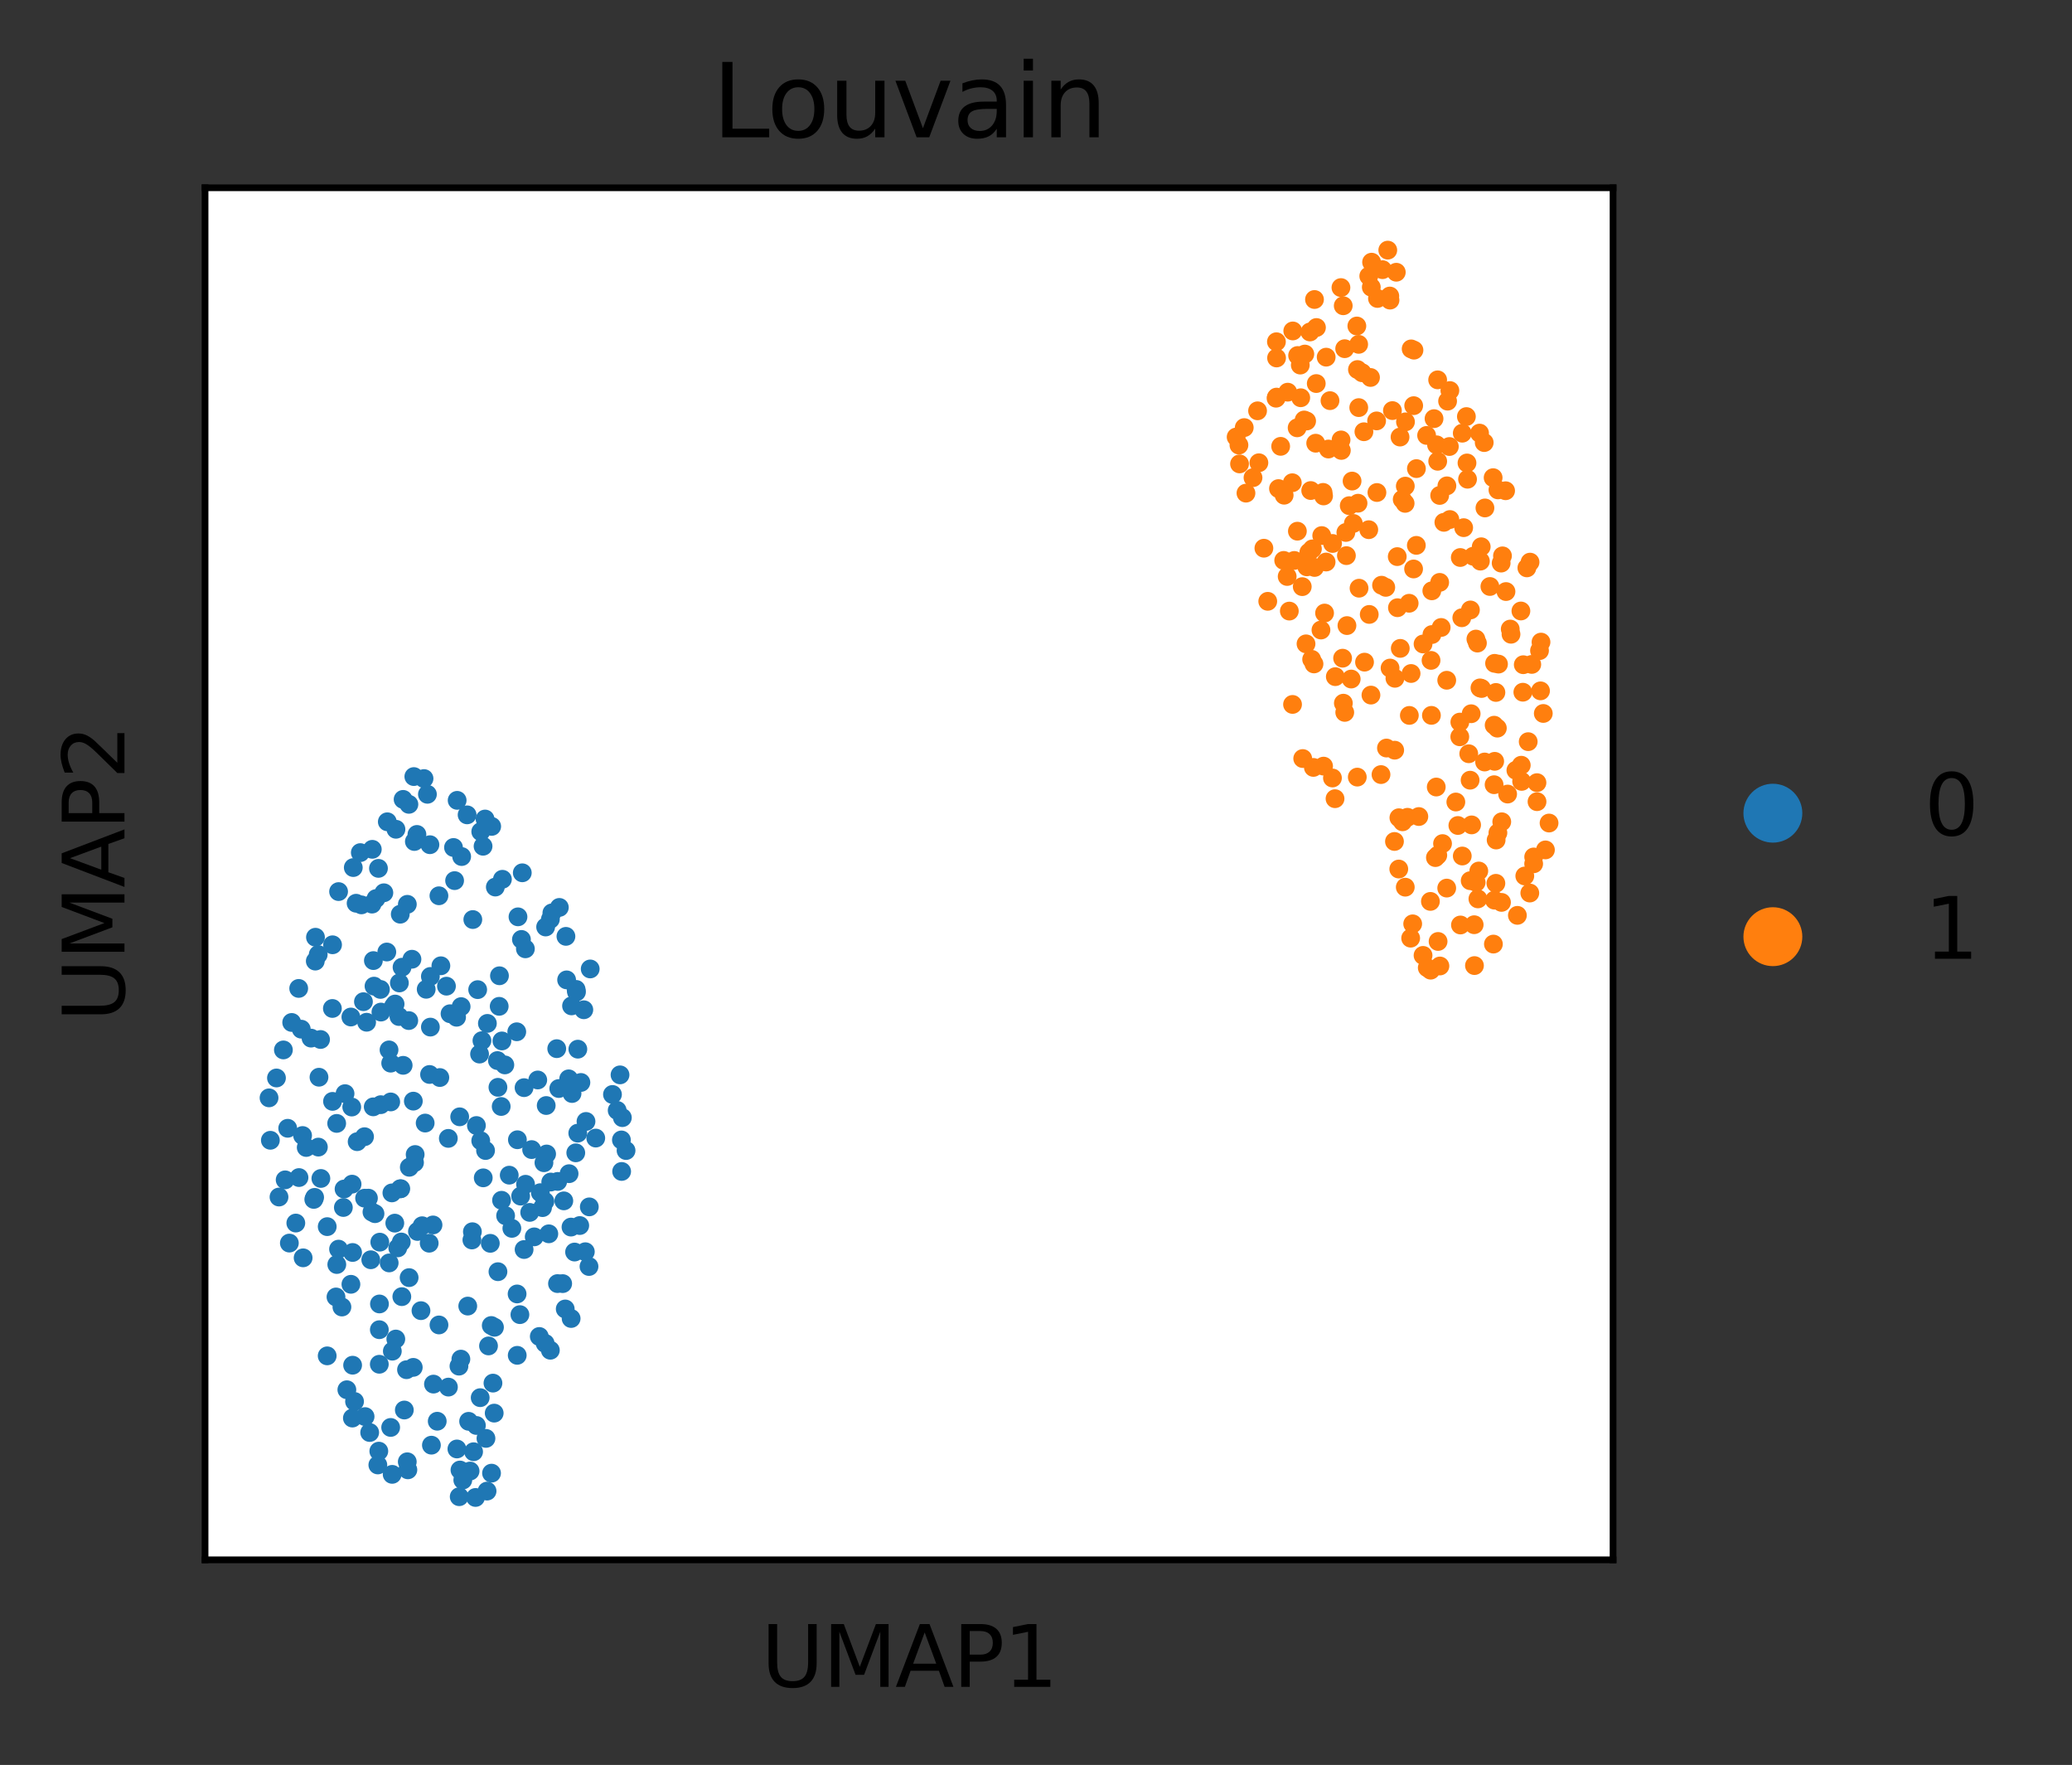 <?xml version="1.0" encoding="utf-8" standalone="no"?>
<!DOCTYPE svg PUBLIC "-//W3C//DTD SVG 1.1//EN"
  "http://www.w3.org/Graphics/SVG/1.1/DTD/svg11.dtd">
<svg xmlns:xlink="http://www.w3.org/1999/xlink" width="246.341pt" height="209.776pt" viewBox="0 0 246.341 209.776" xmlns="http://www.w3.org/2000/svg" version="1.1">
 <rect x="0" y="0" width="246.341" height="209.776" fill="#333333" stroke="none"/>
 <defs>
  <style type="text/css">*{stroke-linejoin: round; stroke-linecap: butt}</style>
 </defs>
 <g id="figure_1">
  <g id="patch_1">
   <path d="M 0 209.776 
L 246.341 209.776 
L 246.341 0 
L 0 0 
L 0 209.776 
z
" style="fill: none"/>
  </g>
  <g id="axes_1">
   <g id="patch_2">
    <path d="M 24.378 185.398 
L 191.778 185.398 
L 191.778 22.318 
L 24.378 22.318 
z
" style="fill: #ffffff"/>
   </g>
   <g id="PathCollection_1">
    <defs>
     <path id="C0_0_e3ab2806d3" d="M 0 1.118 
C 0.297 1.118 0.581 1 0.791 0.791 
C 1 0.581 1.118 0.297 1.118 -0 
C 1.118 -0.297 1 -0.581 0.791 -0.791 
C 0.581 -1 0.297 -1.118 0 -1.118 
C -0.297 -1.118 -0.581 -1 -0.791 -0.791 
C -1 -0.581 -1.118 -0.297 -1.118 0 
C -1.118 0.297 -1 0.581 -0.791 0.791 
C -0.581 1 -0.297 1.118 0 1.118 
z
"/>
    </defs>
    <g clip-path="url(#p1f645ab018)">
     <use xlink:href="#C0_0_e3ab2806d3" x="146.966" y="51.945" style="fill: #ff7f0e"/>
    </g>
    <g clip-path="url(#p1f645ab018)">
     <use xlink:href="#C0_0_e3ab2806d3" x="167.074" y="105.448" style="fill: #ff7f0e"/>
    </g>
    <g clip-path="url(#p1f645ab018)">
     <use xlink:href="#C0_0_e3ab2806d3" x="51.291" y="171.77" style="fill: #1f77b4"/>
    </g>
    <g clip-path="url(#p1f645ab018)">
     <use xlink:href="#C0_0_e3ab2806d3" x="177.634" y="93.27" style="fill: #ff7f0e"/>
    </g>
    <g clip-path="url(#p1f645ab018)">
     <use xlink:href="#C0_0_e3ab2806d3" x="46.625" y="175.239" style="fill: #1f77b4"/>
    </g>
    <g clip-path="url(#p1f645ab018)">
     <use xlink:href="#C0_0_e3ab2806d3" x="167.764" y="80.051" style="fill: #ff7f0e"/>
    </g>
    <g clip-path="url(#p1f645ab018)">
     <use xlink:href="#C0_0_e3ab2806d3" x="163.069" y="31.163" style="fill: #ff7f0e"/>
    </g>
    <g clip-path="url(#p1f645ab018)">
     <use xlink:href="#C0_0_e3ab2806d3" x="49.142" y="130.879" style="fill: #1f77b4"/>
    </g>
    <g clip-path="url(#p1f645ab018)">
     <use xlink:href="#C0_0_e3ab2806d3" x="177.135" y="69.709" style="fill: #ff7f0e"/>
    </g>
    <g clip-path="url(#p1f645ab018)">
     <use xlink:href="#C0_0_e3ab2806d3" x="50.05" y="155.782" style="fill: #1f77b4"/>
    </g>
    <g clip-path="url(#p1f645ab018)">
     <use xlink:href="#C0_0_e3ab2806d3" x="59.733" y="104.51" style="fill: #1f77b4"/>
    </g>
    <g clip-path="url(#p1f645ab018)">
     <use xlink:href="#C0_0_e3ab2806d3" x="174.017" y="62.718" style="fill: #ff7f0e"/>
    </g>
    <g clip-path="url(#p1f645ab018)">
     <use xlink:href="#C0_0_e3ab2806d3" x="183.738" y="101.018" style="fill: #ff7f0e"/>
    </g>
    <g clip-path="url(#p1f645ab018)">
     <use xlink:href="#C0_0_e3ab2806d3" x="69.591" y="148.778" style="fill: #1f77b4"/>
    </g>
    <g clip-path="url(#p1f645ab018)">
     <use xlink:href="#C0_0_e3ab2806d3" x="65.432" y="160.487" style="fill: #1f77b4"/>
    </g>
    <g clip-path="url(#p1f645ab018)">
     <use xlink:href="#C0_0_e3ab2806d3" x="175.953" y="81.762" style="fill: #ff7f0e"/>
    </g>
    <g clip-path="url(#p1f645ab018)">
     <use xlink:href="#C0_0_e3ab2806d3" x="49.265" y="100.018" style="fill: #1f77b4"/>
    </g>
    <g clip-path="url(#p1f645ab018)">
     <use xlink:href="#C0_0_e3ab2806d3" x="157.479" y="72.867" style="fill: #ff7f0e"/>
    </g>
    <g clip-path="url(#p1f645ab018)">
     <use xlink:href="#C0_0_e3ab2806d3" x="49.281" y="138.184" style="fill: #1f77b4"/>
    </g>
    <g clip-path="url(#p1f645ab018)">
     <use xlink:href="#C0_0_e3ab2806d3" x="160.01" y="63.286" style="fill: #ff7f0e"/>
    </g>
    <g clip-path="url(#p1f645ab018)">
     <use xlink:href="#C0_0_e3ab2806d3" x="68.7" y="124.701" style="fill: #1f77b4"/>
    </g>
    <g clip-path="url(#p1f645ab018)">
     <use xlink:href="#C0_0_e3ab2806d3" x="176.545" y="60.375" style="fill: #ff7f0e"/>
    </g>
    <g clip-path="url(#p1f645ab018)">
     <use xlink:href="#C0_0_e3ab2806d3" x="51.027" y="147.766" style="fill: #1f77b4"/>
    </g>
    <g clip-path="url(#p1f645ab018)">
     <use xlink:href="#C0_0_e3ab2806d3" x="37.407" y="142.317" style="fill: #1f77b4"/>
    </g>
    <g clip-path="url(#p1f645ab018)">
     <use xlink:href="#C0_0_e3ab2806d3" x="160.898" y="62.215" style="fill: #ff7f0e"/>
    </g>
    <g clip-path="url(#p1f645ab018)">
     <use xlink:href="#C0_0_e3ab2806d3" x="166.301" y="103.291" style="fill: #ff7f0e"/>
    </g>
    <g clip-path="url(#p1f645ab018)">
     <use xlink:href="#C0_0_e3ab2806d3" x="73.908" y="139.236" style="fill: #1f77b4"/>
    </g>
    <g clip-path="url(#p1f645ab018)">
     <use xlink:href="#C0_0_e3ab2806d3" x="54.887" y="101.807" style="fill: #1f77b4"/>
    </g>
    <g clip-path="url(#p1f645ab018)">
     <use xlink:href="#C0_0_e3ab2806d3" x="162.734" y="62.958" style="fill: #ff7f0e"/>
    </g>
    <g clip-path="url(#p1f645ab018)">
     <use xlink:href="#C0_0_e3ab2806d3" x="152.674" y="58.86" style="fill: #ff7f0e"/>
    </g>
    <g clip-path="url(#p1f645ab018)">
     <use xlink:href="#C0_0_e3ab2806d3" x="47.932" y="126.623" style="fill: #1f77b4"/>
    </g>
    <g clip-path="url(#p1f645ab018)">
     <use xlink:href="#C0_0_e3ab2806d3" x="58.439" y="175.096" style="fill: #1f77b4"/>
    </g>
    <g clip-path="url(#p1f645ab018)">
     <use xlink:href="#C0_0_e3ab2806d3" x="36.98" y="123.388" style="fill: #1f77b4"/>
    </g>
    <g clip-path="url(#p1f645ab018)">
     <use xlink:href="#C0_0_e3ab2806d3" x="42.838" y="101.339" style="fill: #1f77b4"/>
    </g>
    <g clip-path="url(#p1f645ab018)">
     <use xlink:href="#C0_0_e3ab2806d3" x="151.772" y="42.547" style="fill: #ff7f0e"/>
    </g>
    <g clip-path="url(#p1f645ab018)">
     <use xlink:href="#C0_0_e3ab2806d3" x="67.659" y="139.501" style="fill: #1f77b4"/>
    </g>
    <g clip-path="url(#p1f645ab018)">
     <use xlink:href="#C0_0_e3ab2806d3" x="45.155" y="147.639" style="fill: #1f77b4"/>
    </g>
    <g clip-path="url(#p1f645ab018)">
     <use xlink:href="#C0_0_e3ab2806d3" x="33.694" y="124.792" style="fill: #1f77b4"/>
    </g>
    <g clip-path="url(#p1f645ab018)">
     <use xlink:href="#C0_0_e3ab2806d3" x="48.978" y="114.012" style="fill: #1f77b4"/>
    </g>
    <g clip-path="url(#p1f645ab018)">
     <use xlink:href="#C0_0_e3ab2806d3" x="66.191" y="124.642" style="fill: #1f77b4"/>
    </g>
    <g clip-path="url(#p1f645ab018)">
     <use xlink:href="#C0_0_e3ab2806d3" x="175.147" y="66.113" style="fill: #ff7f0e"/>
    </g>
    <g clip-path="url(#p1f645ab018)">
     <use xlink:href="#C0_0_e3ab2806d3" x="59.382" y="115.978" style="fill: #1f77b4"/>
    </g>
    <g clip-path="url(#p1f645ab018)">
     <use xlink:href="#C0_0_e3ab2806d3" x="40.251" y="148.469" style="fill: #1f77b4"/>
    </g>
    <g clip-path="url(#p1f645ab018)">
     <use xlink:href="#C0_0_e3ab2806d3" x="170.091" y="115.312" style="fill: #ff7f0e"/>
    </g>
    <g clip-path="url(#p1f645ab018)">
     <use xlink:href="#C0_0_e3ab2806d3" x="72.817" y="130.086" style="fill: #1f77b4"/>
    </g>
    <g clip-path="url(#p1f645ab018)">
     <use xlink:href="#C0_0_e3ab2806d3" x="174.96" y="98.046" style="fill: #ff7f0e"/>
    </g>
    <g clip-path="url(#p1f645ab018)">
     <use xlink:href="#C0_0_e3ab2806d3" x="73.716" y="127.756" style="fill: #1f77b4"/>
    </g>
    <g clip-path="url(#p1f645ab018)">
     <use xlink:href="#C0_0_e3ab2806d3" x="46.252" y="124.789" style="fill: #1f77b4"/>
    </g>
    <g clip-path="url(#p1f645ab018)">
     <use xlink:href="#C0_0_e3ab2806d3" x="62.483" y="140.759" style="fill: #1f77b4"/>
    </g>
    <g clip-path="url(#p1f645ab018)">
     <use xlink:href="#C0_0_e3ab2806d3" x="59.203" y="151.151" style="fill: #1f77b4"/>
    </g>
    <g clip-path="url(#p1f645ab018)">
     <use xlink:href="#C0_0_e3ab2806d3" x="40.906" y="141.325" style="fill: #1f77b4"/>
    </g>
    <g clip-path="url(#p1f645ab018)">
     <use xlink:href="#C0_0_e3ab2806d3" x="173.795" y="73.425" style="fill: #ff7f0e"/>
    </g>
    <g clip-path="url(#p1f645ab018)">
     <use xlink:href="#C0_0_e3ab2806d3" x="47.649" y="141.287" style="fill: #1f77b4"/>
    </g>
    <g clip-path="url(#p1f645ab018)">
     <use xlink:href="#C0_0_e3ab2806d3" x="66.501" y="107.853" style="fill: #1f77b4"/>
    </g>
    <g clip-path="url(#p1f645ab018)">
     <use xlink:href="#C0_0_e3ab2806d3" x="151.755" y="40.619" style="fill: #ff7f0e"/>
    </g>
    <g clip-path="url(#p1f645ab018)">
     <use xlink:href="#C0_0_e3ab2806d3" x="49.358" y="137.223" style="fill: #1f77b4"/>
    </g>
    <g clip-path="url(#p1f645ab018)">
     <use xlink:href="#C0_0_e3ab2806d3" x="55.612" y="155.238" style="fill: #1f77b4"/>
    </g>
    <g clip-path="url(#p1f645ab018)">
     <use xlink:href="#C0_0_e3ab2806d3" x="38.9" y="161.154" style="fill: #1f77b4"/>
    </g>
    <g clip-path="url(#p1f645ab018)">
     <use xlink:href="#C0_0_e3ab2806d3" x="157.661" y="66.8" style="fill: #ff7f0e"/>
    </g>
    <g clip-path="url(#p1f645ab018)">
     <use xlink:href="#C0_0_e3ab2806d3" x="43.588" y="121.501" style="fill: #1f77b4"/>
    </g>
    <g clip-path="url(#p1f645ab018)">
     <use xlink:href="#C0_0_e3ab2806d3" x="183.483" y="84.8" style="fill: #ff7f0e"/>
    </g>
    <g clip-path="url(#p1f645ab018)">
     <use xlink:href="#C0_0_e3ab2806d3" x="47.076" y="98.566" style="fill: #1f77b4"/>
    </g>
    <g clip-path="url(#p1f645ab018)">
     <use xlink:href="#C0_0_e3ab2806d3" x="31.987" y="130.489" style="fill: #1f77b4"/>
    </g>
    <g clip-path="url(#p1f645ab018)">
     <use xlink:href="#C0_0_e3ab2806d3" x="149.513" y="48.829" style="fill: #ff7f0e"/>
    </g>
    <g clip-path="url(#p1f645ab018)">
     <use xlink:href="#C0_0_e3ab2806d3" x="154.592" y="43.392" style="fill: #ff7f0e"/>
    </g>
    <g clip-path="url(#p1f645ab018)">
     <use xlink:href="#C0_0_e3ab2806d3" x="39.946" y="154.155" style="fill: #1f77b4"/>
    </g>
    <g clip-path="url(#p1f645ab018)">
     <use xlink:href="#C0_0_e3ab2806d3" x="41.92" y="148.867" style="fill: #1f77b4"/>
    </g>
    <g clip-path="url(#p1f645ab018)">
     <use xlink:href="#C0_0_e3ab2806d3" x="37.852" y="136.341" style="fill: #1f77b4"/>
    </g>
    <g clip-path="url(#p1f645ab018)">
     <use xlink:href="#C0_0_e3ab2806d3" x="152" y="58.073" style="fill: #ff7f0e"/>
    </g>
    <g clip-path="url(#p1f645ab018)">
     <use xlink:href="#C0_0_e3ab2806d3" x="57.155" y="135.584" style="fill: #1f77b4"/>
    </g>
    <g clip-path="url(#p1f645ab018)">
     <use xlink:href="#C0_0_e3ab2806d3" x="157.36" y="91.06" style="fill: #ff7f0e"/>
    </g>
    <g clip-path="url(#p1f645ab018)">
     <use xlink:href="#C0_0_e3ab2806d3" x="160.139" y="74.355" style="fill: #ff7f0e"/>
    </g>
    <g clip-path="url(#p1f645ab018)">
     <use xlink:href="#C0_0_e3ab2806d3" x="50.413" y="92.538" style="fill: #1f77b4"/>
    </g>
    <g clip-path="url(#p1f645ab018)">
     <use xlink:href="#C0_0_e3ab2806d3" x="170.757" y="93.544" style="fill: #ff7f0e"/>
    </g>
    <g clip-path="url(#p1f645ab018)">
     <use xlink:href="#C0_0_e3ab2806d3" x="160.412" y="60.102" style="fill: #ff7f0e"/>
    </g>
    <g clip-path="url(#p1f645ab018)">
     <use xlink:href="#C0_0_e3ab2806d3" x="181.909" y="66.814" style="fill: #ff7f0e"/>
    </g>
    <g clip-path="url(#p1f645ab018)">
     <use xlink:href="#C0_0_e3ab2806d3" x="46.973" y="119.338" style="fill: #1f77b4"/>
    </g>
    <g clip-path="url(#p1f645ab018)">
     <use xlink:href="#C0_0_e3ab2806d3" x="35.974" y="134.965" style="fill: #1f77b4"/>
    </g>
    <g clip-path="url(#p1f645ab018)">
     <use xlink:href="#C0_0_e3ab2806d3" x="61.813" y="156.255" style="fill: #1f77b4"/>
    </g>
    <g clip-path="url(#p1f645ab018)">
     <use xlink:href="#C0_0_e3ab2806d3" x="51.535" y="164.512" style="fill: #1f77b4"/>
    </g>
    <g clip-path="url(#p1f645ab018)">
     <use xlink:href="#C0_0_e3ab2806d3" x="155.051" y="49.92" style="fill: #ff7f0e"/>
    </g>
    <g clip-path="url(#p1f645ab018)">
     <use xlink:href="#C0_0_e3ab2806d3" x="40.028" y="133.526" style="fill: #1f77b4"/>
    </g>
    <g clip-path="url(#p1f645ab018)">
     <use xlink:href="#C0_0_e3ab2806d3" x="180.908" y="92.873" style="fill: #ff7f0e"/>
    </g>
    <g clip-path="url(#p1f645ab018)">
     <use xlink:href="#C0_0_e3ab2806d3" x="56.641" y="133.777" style="fill: #1f77b4"/>
    </g>
    <g clip-path="url(#p1f645ab018)">
     <use xlink:href="#C0_0_e3ab2806d3" x="174.793" y="104.677" style="fill: #ff7f0e"/>
    </g>
    <g clip-path="url(#p1f645ab018)">
     <use xlink:href="#C0_0_e3ab2806d3" x="33.171" y="142.277" style="fill: #1f77b4"/>
    </g>
    <g clip-path="url(#p1f645ab018)">
     <use xlink:href="#C0_0_e3ab2806d3" x="45.288" y="120.293" style="fill: #1f77b4"/>
    </g>
    <g clip-path="url(#p1f645ab018)">
     <use xlink:href="#C0_0_e3ab2806d3" x="165.79" y="100.015" style="fill: #ff7f0e"/>
    </g>
    <g clip-path="url(#p1f645ab018)">
     <use xlink:href="#C0_0_e3ab2806d3" x="178.092" y="58.226" style="fill: #ff7f0e"/>
    </g>
    <g clip-path="url(#p1f645ab018)">
     <use xlink:href="#C0_0_e3ab2806d3" x="53.301" y="135.306" style="fill: #1f77b4"/>
    </g>
    <g clip-path="url(#p1f645ab018)">
     <use xlink:href="#C0_0_e3ab2806d3" x="56.534" y="177.985" style="fill: #1f77b4"/>
    </g>
    <g clip-path="url(#p1f645ab018)">
     <use xlink:href="#C0_0_e3ab2806d3" x="34.205" y="134.105" style="fill: #1f77b4"/>
    </g>
    <g clip-path="url(#p1f645ab018)">
     <use xlink:href="#C0_0_e3ab2806d3" x="57.728" y="136.749" style="fill: #1f77b4"/>
    </g>
    <g clip-path="url(#p1f645ab018)">
     <use xlink:href="#C0_0_e3ab2806d3" x="159.426" y="34.181" style="fill: #ff7f0e"/>
    </g>
    <g clip-path="url(#p1f645ab018)">
     <use xlink:href="#C0_0_e3ab2806d3" x="156.222" y="78.913" style="fill: #ff7f0e"/>
    </g>
    <g clip-path="url(#p1f645ab018)">
     <use xlink:href="#C0_0_e3ab2806d3" x="61.584" y="108.973" style="fill: #1f77b4"/>
    </g>
    <g clip-path="url(#p1f645ab018)">
     <use xlink:href="#C0_0_e3ab2806d3" x="57.157" y="98.845" style="fill: #1f77b4"/>
    </g>
    <g clip-path="url(#p1f645ab018)">
     <use xlink:href="#C0_0_e3ab2806d3" x="53.08" y="117.215" style="fill: #1f77b4"/>
    </g>
    <g clip-path="url(#p1f645ab018)">
     <use xlink:href="#C0_0_e3ab2806d3" x="150.724" y="71.471" style="fill: #ff7f0e"/>
    </g>
    <g clip-path="url(#p1f645ab018)">
     <use xlink:href="#C0_0_e3ab2806d3" x="45.988" y="113.154" style="fill: #1f77b4"/>
    </g>
    <g clip-path="url(#p1f645ab018)">
     <use xlink:href="#C0_0_e3ab2806d3" x="38.111" y="123.552" style="fill: #1f77b4"/>
    </g>
    <g clip-path="url(#p1f645ab018)">
     <use xlink:href="#C0_0_e3ab2806d3" x="44.082" y="149.732" style="fill: #1f77b4"/>
    </g>
    <g clip-path="url(#p1f645ab018)">
     <use xlink:href="#C0_0_e3ab2806d3" x="175.906" y="51.479" style="fill: #ff7f0e"/>
    </g>
    <g clip-path="url(#p1f645ab018)">
     <use xlink:href="#C0_0_e3ab2806d3" x="164.994" y="29.731" style="fill: #ff7f0e"/>
    </g>
    <g clip-path="url(#p1f645ab018)">
     <use xlink:href="#C0_0_e3ab2806d3" x="181.284" y="104.117" style="fill: #ff7f0e"/>
    </g>
    <g clip-path="url(#p1f645ab018)">
     <use xlink:href="#C0_0_e3ab2806d3" x="64.871" y="110.18" style="fill: #1f77b4"/>
    </g>
    <g clip-path="url(#p1f645ab018)">
     <use xlink:href="#C0_0_e3ab2806d3" x="48.493" y="174.7" style="fill: #1f77b4"/>
    </g>
    <g clip-path="url(#p1f645ab018)">
     <use xlink:href="#C0_0_e3ab2806d3" x="167.056" y="59.827" style="fill: #ff7f0e"/>
    </g>
    <g clip-path="url(#p1f645ab018)">
     <use xlink:href="#C0_0_e3ab2806d3" x="184.169" y="97.825" style="fill: #ff7f0e"/>
    </g>
    <g clip-path="url(#p1f645ab018)">
     <use xlink:href="#C0_0_e3ab2806d3" x="165.266" y="79.403" style="fill: #ff7f0e"/>
    </g>
    <g clip-path="url(#p1f645ab018)">
     <use xlink:href="#C0_0_e3ab2806d3" x="166.48" y="77.065" style="fill: #ff7f0e"/>
    </g>
    <g clip-path="url(#p1f645ab018)">
     <use xlink:href="#C0_0_e3ab2806d3" x="174.34" y="49.513" style="fill: #ff7f0e"/>
    </g>
    <g clip-path="url(#p1f645ab018)">
     <use xlink:href="#C0_0_e3ab2806d3" x="64.781" y="142.798" style="fill: #1f77b4"/>
    </g>
    <g clip-path="url(#p1f645ab018)">
     <use xlink:href="#C0_0_e3ab2806d3" x="41.716" y="120.881" style="fill: #1f77b4"/>
    </g>
    <g clip-path="url(#p1f645ab018)">
     <use xlink:href="#C0_0_e3ab2806d3" x="45.115" y="154.986" style="fill: #1f77b4"/>
    </g>
    <g clip-path="url(#p1f645ab018)">
     <use xlink:href="#C0_0_e3ab2806d3" x="59.629" y="142.662" style="fill: #1f77b4"/>
    </g>
    <g clip-path="url(#p1f645ab018)">
     <use xlink:href="#C0_0_e3ab2806d3" x="35.819" y="122.326" style="fill: #1f77b4"/>
    </g>
    <g clip-path="url(#p1f645ab018)">
     <use xlink:href="#C0_0_e3ab2806d3" x="41.239" y="165.182" style="fill: #1f77b4"/>
    </g>
    <g clip-path="url(#p1f645ab018)">
     <use xlink:href="#C0_0_e3ab2806d3" x="44.392" y="114.173" style="fill: #1f77b4"/>
    </g>
    <g clip-path="url(#p1f645ab018)">
     <use xlink:href="#C0_0_e3ab2806d3" x="176.102" y="64.987" style="fill: #ff7f0e"/>
    </g>
    <g clip-path="url(#p1f645ab018)">
     <use xlink:href="#C0_0_e3ab2806d3" x="41.858" y="140.746" style="fill: #1f77b4"/>
    </g>
    <g clip-path="url(#p1f645ab018)">
     <use xlink:href="#C0_0_e3ab2806d3" x="41.923" y="162.266" style="fill: #1f77b4"/>
    </g>
    <g clip-path="url(#p1f645ab018)">
     <use xlink:href="#C0_0_e3ab2806d3" x="176.506" y="90.57" style="fill: #ff7f0e"/>
    </g>
    <g clip-path="url(#p1f645ab018)">
     <use xlink:href="#C0_0_e3ab2806d3" x="43.347" y="142.413" style="fill: #1f77b4"/>
    </g>
    <g clip-path="url(#p1f645ab018)">
     <use xlink:href="#C0_0_e3ab2806d3" x="161.369" y="92.365" style="fill: #ff7f0e"/>
    </g>
    <g clip-path="url(#p1f645ab018)">
     <use xlink:href="#C0_0_e3ab2806d3" x="47.483" y="116.83" style="fill: #1f77b4"/>
    </g>
    <g clip-path="url(#p1f645ab018)">
     <use xlink:href="#C0_0_e3ab2806d3" x="153.699" y="39.336" style="fill: #ff7f0e"/>
    </g>
    <g clip-path="url(#p1f645ab018)">
     <use xlink:href="#C0_0_e3ab2806d3" x="178.157" y="78.932" style="fill: #ff7f0e"/>
    </g>
    <g clip-path="url(#p1f645ab018)">
     <use xlink:href="#C0_0_e3ab2806d3" x="57.908" y="177.228" style="fill: #1f77b4"/>
    </g>
    <g clip-path="url(#p1f645ab018)">
     <use xlink:href="#C0_0_e3ab2806d3" x="181.69" y="88.153" style="fill: #ff7f0e"/>
    </g>
    <g clip-path="url(#p1f645ab018)">
     <use xlink:href="#C0_0_e3ab2806d3" x="49.569" y="99.179" style="fill: #1f77b4"/>
    </g>
    <g clip-path="url(#p1f645ab018)">
     <use xlink:href="#C0_0_e3ab2806d3" x="73.377" y="131.98" style="fill: #1f77b4"/>
    </g>
    <g clip-path="url(#p1f645ab018)">
     <use xlink:href="#C0_0_e3ab2806d3" x="183.154" y="82.114" style="fill: #ff7f0e"/>
    </g>
    <g clip-path="url(#p1f645ab018)">
     <use xlink:href="#C0_0_e3ab2806d3" x="158.124" y="47.62" style="fill: #ff7f0e"/>
    </g>
    <g clip-path="url(#p1f645ab018)">
     <use xlink:href="#C0_0_e3ab2806d3" x="156.281" y="35.598" style="fill: #ff7f0e"/>
    </g>
    <g clip-path="url(#p1f645ab018)">
     <use xlink:href="#C0_0_e3ab2806d3" x="153.642" y="57.378" style="fill: #ff7f0e"/>
    </g>
    <g clip-path="url(#p1f645ab018)">
     <use xlink:href="#C0_0_e3ab2806d3" x="154.217" y="50.85" style="fill: #ff7f0e"/>
    </g>
    <g clip-path="url(#p1f645ab018)">
     <use xlink:href="#C0_0_e3ab2806d3" x="54.654" y="132.742" style="fill: #1f77b4"/>
    </g>
    <g clip-path="url(#p1f645ab018)">
     <use xlink:href="#C0_0_e3ab2806d3" x="49.632" y="146.369" style="fill: #1f77b4"/>
    </g>
    <g clip-path="url(#p1f645ab018)">
     <use xlink:href="#C0_0_e3ab2806d3" x="170.79" y="52.869" style="fill: #ff7f0e"/>
    </g>
    <g clip-path="url(#p1f645ab018)">
     <use xlink:href="#C0_0_e3ab2806d3" x="39.534" y="130.907" style="fill: #1f77b4"/>
    </g>
    <g clip-path="url(#p1f645ab018)">
     <use xlink:href="#C0_0_e3ab2806d3" x="44.584" y="144.256" style="fill: #1f77b4"/>
    </g>
    <g clip-path="url(#p1f645ab018)">
     <use xlink:href="#C0_0_e3ab2806d3" x="169.187" y="113.556" style="fill: #ff7f0e"/>
    </g>
    <g clip-path="url(#p1f645ab018)">
     <use xlink:href="#C0_0_e3ab2806d3" x="40.255" y="105.972" style="fill: #1f77b4"/>
    </g>
    <g clip-path="url(#p1f645ab018)">
     <use xlink:href="#C0_0_e3ab2806d3" x="68.926" y="145.665" style="fill: #1f77b4"/>
    </g>
    <g clip-path="url(#p1f645ab018)">
     <use xlink:href="#C0_0_e3ab2806d3" x="173.555" y="87.573" style="fill: #ff7f0e"/>
    </g>
    <g clip-path="url(#p1f645ab018)">
     <use xlink:href="#C0_0_e3ab2806d3" x="46.777" y="119.609" style="fill: #1f77b4"/>
    </g>
    <g clip-path="url(#p1f645ab018)">
     <use xlink:href="#C0_0_e3ab2806d3" x="47.8" y="114.959" style="fill: #1f77b4"/>
    </g>
    <g clip-path="url(#p1f645ab018)">
     <use xlink:href="#C0_0_e3ab2806d3" x="42.339" y="107.357" style="fill: #1f77b4"/>
    </g>
    <g clip-path="url(#p1f645ab018)">
     <use xlink:href="#C0_0_e3ab2806d3" x="47.708" y="147.622" style="fill: #1f77b4"/>
    </g>
    <g clip-path="url(#p1f645ab018)">
     <use xlink:href="#C0_0_e3ab2806d3" x="63.514" y="147.011" style="fill: #1f77b4"/>
    </g>
    <g clip-path="url(#p1f645ab018)">
     <use xlink:href="#C0_0_e3ab2806d3" x="59.199" y="129.236" style="fill: #1f77b4"/>
    </g>
    <g clip-path="url(#p1f645ab018)">
     <use xlink:href="#C0_0_e3ab2806d3" x="147.299" y="52.9" style="fill: #ff7f0e"/>
    </g>
    <g clip-path="url(#p1f645ab018)">
     <use xlink:href="#C0_0_e3ab2806d3" x="70.17" y="115.167" style="fill: #1f77b4"/>
    </g>
    <g clip-path="url(#p1f645ab018)">
     <use xlink:href="#C0_0_e3ab2806d3" x="175.3" y="114.767" style="fill: #ff7f0e"/>
    </g>
    <g clip-path="url(#p1f645ab018)">
     <use xlink:href="#C0_0_e3ab2806d3" x="162.941" y="44.865" style="fill: #ff7f0e"/>
    </g>
    <g clip-path="url(#p1f645ab018)">
     <use xlink:href="#C0_0_e3ab2806d3" x="48.663" y="138.74" style="fill: #1f77b4"/>
    </g>
    <g clip-path="url(#p1f645ab018)">
     <use xlink:href="#C0_0_e3ab2806d3" x="45.638" y="106.113" style="fill: #1f77b4"/>
    </g>
    <g clip-path="url(#p1f645ab018)">
     <use xlink:href="#C0_0_e3ab2806d3" x="62.977" y="144.103" style="fill: #1f77b4"/>
    </g>
    <g clip-path="url(#p1f645ab018)">
     <use xlink:href="#C0_0_e3ab2806d3" x="176.459" y="52.603" style="fill: #ff7f0e"/>
    </g>
    <g clip-path="url(#p1f645ab018)">
     <use xlink:href="#C0_0_e3ab2806d3" x="159.439" y="52.289" style="fill: #ff7f0e"/>
    </g>
    <g clip-path="url(#p1f645ab018)">
     <use xlink:href="#C0_0_e3ab2806d3" x="69.67" y="133.292" style="fill: #1f77b4"/>
    </g>
    <g clip-path="url(#p1f645ab018)">
     <use xlink:href="#C0_0_e3ab2806d3" x="65.614" y="108.505" style="fill: #1f77b4"/>
    </g>
    <g clip-path="url(#p1f645ab018)">
     <use xlink:href="#C0_0_e3ab2806d3" x="57.016" y="125.285" style="fill: #1f77b4"/>
    </g>
    <g clip-path="url(#p1f645ab018)">
     <use xlink:href="#C0_0_e3ab2806d3" x="51.983" y="168.924" style="fill: #1f77b4"/>
    </g>
    <g clip-path="url(#p1f645ab018)">
     <use xlink:href="#C0_0_e3ab2806d3" x="45.096" y="162.153" style="fill: #1f77b4"/>
    </g>
    <g clip-path="url(#p1f645ab018)">
     <use xlink:href="#C0_0_e3ab2806d3" x="173.849" y="51.489" style="fill: #ff7f0e"/>
    </g>
    <g clip-path="url(#p1f645ab018)">
     <use xlink:href="#C0_0_e3ab2806d3" x="44.263" y="100.948" style="fill: #1f77b4"/>
    </g>
    <g clip-path="url(#p1f645ab018)">
     <use xlink:href="#C0_0_e3ab2806d3" x="156.035" y="65.237" style="fill: #ff7f0e"/>
    </g>
    <g clip-path="url(#p1f645ab018)">
     <use xlink:href="#C0_0_e3ab2806d3" x="39.518" y="119.864" style="fill: #1f77b4"/>
    </g>
    <g clip-path="url(#p1f645ab018)">
     <use xlink:href="#C0_0_e3ab2806d3" x="164.252" y="69.557" style="fill: #ff7f0e"/>
    </g>
    <g clip-path="url(#p1f645ab018)">
     <use xlink:href="#C0_0_e3ab2806d3" x="171.341" y="74.579" style="fill: #ff7f0e"/>
    </g>
    <g clip-path="url(#p1f645ab018)">
     <use xlink:href="#C0_0_e3ab2806d3" x="65.479" y="140.495" style="fill: #1f77b4"/>
    </g>
    <g clip-path="url(#p1f645ab018)">
     <use xlink:href="#C0_0_e3ab2806d3" x="42.462" y="135.697" style="fill: #1f77b4"/>
    </g>
    <g clip-path="url(#p1f645ab018)">
     <use xlink:href="#C0_0_e3ab2806d3" x="36.408" y="136.387" style="fill: #1f77b4"/>
    </g>
    <g clip-path="url(#p1f645ab018)">
     <use xlink:href="#C0_0_e3ab2806d3" x="167.099" y="50.139" style="fill: #ff7f0e"/>
    </g>
    <g clip-path="url(#p1f645ab018)">
     <use xlink:href="#C0_0_e3ab2806d3" x="178.088" y="98.99" style="fill: #ff7f0e"/>
    </g>
    <g clip-path="url(#p1f645ab018)">
     <use xlink:href="#C0_0_e3ab2806d3" x="35.513" y="117.482" style="fill: #1f77b4"/>
    </g>
    <g clip-path="url(#p1f645ab018)">
     <use xlink:href="#C0_0_e3ab2806d3" x="45.269" y="131.3" style="fill: #1f77b4"/>
    </g>
    <g clip-path="url(#p1f645ab018)">
     <use xlink:href="#C0_0_e3ab2806d3" x="46.453" y="130.973" style="fill: #1f77b4"/>
    </g>
    <g clip-path="url(#p1f645ab018)">
     <use xlink:href="#C0_0_e3ab2806d3" x="168.107" y="41.619" style="fill: #ff7f0e"/>
    </g>
    <g clip-path="url(#p1f645ab018)">
     <use xlink:href="#C0_0_e3ab2806d3" x="74.433" y="136.751" style="fill: #1f77b4"/>
    </g>
    <g clip-path="url(#p1f645ab018)">
     <use xlink:href="#C0_0_e3ab2806d3" x="43.405" y="168.373" style="fill: #1f77b4"/>
    </g>
    <g clip-path="url(#p1f645ab018)">
     <use xlink:href="#C0_0_e3ab2806d3" x="49.202" y="92.301" style="fill: #1f77b4"/>
    </g>
    <g clip-path="url(#p1f645ab018)">
     <use xlink:href="#C0_0_e3ab2806d3" x="57.09" y="166.123" style="fill: #1f77b4"/>
    </g>
    <g clip-path="url(#p1f645ab018)">
     <use xlink:href="#C0_0_e3ab2806d3" x="150.265" y="65.159" style="fill: #ff7f0e"/>
    </g>
    <g clip-path="url(#p1f645ab018)">
     <use xlink:href="#C0_0_e3ab2806d3" x="55.022" y="175.914" style="fill: #1f77b4"/>
    </g>
    <g clip-path="url(#p1f645ab018)">
     <use xlink:href="#C0_0_e3ab2806d3" x="56.306" y="172.549" style="fill: #1f77b4"/>
    </g>
    <g clip-path="url(#p1f645ab018)">
     <use xlink:href="#C0_0_e3ab2806d3" x="158.416" y="92.47" style="fill: #ff7f0e"/>
    </g>
    <g clip-path="url(#p1f645ab018)">
     <use xlink:href="#C0_0_e3ab2806d3" x="45.038" y="172.48" style="fill: #1f77b4"/>
    </g>
    <g clip-path="url(#p1f645ab018)">
     <use xlink:href="#C0_0_e3ab2806d3" x="153.88" y="66.614" style="fill: #ff7f0e"/>
    </g>
    <g clip-path="url(#p1f645ab018)">
     <use xlink:href="#C0_0_e3ab2806d3" x="161.532" y="40.929" style="fill: #ff7f0e"/>
    </g>
    <g clip-path="url(#p1f645ab018)">
     <use xlink:href="#C0_0_e3ab2806d3" x="173.85" y="101.744" style="fill: #ff7f0e"/>
    </g>
    <g clip-path="url(#p1f645ab018)">
     <use xlink:href="#C0_0_e3ab2806d3" x="155.832" y="58.305" style="fill: #ff7f0e"/>
    </g>
    <g clip-path="url(#p1f645ab018)">
     <use xlink:href="#C0_0_e3ab2806d3" x="169.611" y="51.754" style="fill: #ff7f0e"/>
    </g>
    <g clip-path="url(#p1f645ab018)">
     <use xlink:href="#C0_0_e3ab2806d3" x="51.481" y="145.595" style="fill: #1f77b4"/>
    </g>
    <g clip-path="url(#p1f645ab018)">
     <use xlink:href="#C0_0_e3ab2806d3" x="176.146" y="81.831" style="fill: #ff7f0e"/>
    </g>
    <g clip-path="url(#p1f645ab018)">
     <use xlink:href="#C0_0_e3ab2806d3" x="48.614" y="95.601" style="fill: #1f77b4"/>
    </g>
    <g clip-path="url(#p1f645ab018)">
     <use xlink:href="#C0_0_e3ab2806d3" x="178.545" y="97.675" style="fill: #ff7f0e"/>
    </g>
    <g clip-path="url(#p1f645ab018)">
     <use xlink:href="#C0_0_e3ab2806d3" x="62.306" y="129.276" style="fill: #1f77b4"/>
    </g>
    <g clip-path="url(#p1f645ab018)">
     <use xlink:href="#C0_0_e3ab2806d3" x="165.26" y="35.67" style="fill: #ff7f0e"/>
    </g>
    <g clip-path="url(#p1f645ab018)">
     <use xlink:href="#C0_0_e3ab2806d3" x="68.539" y="117.896" style="fill: #1f77b4"/>
    </g>
    <g clip-path="url(#p1f645ab018)">
     <use xlink:href="#C0_0_e3ab2806d3" x="44.375" y="131.557" style="fill: #1f77b4"/>
    </g>
    <g clip-path="url(#p1f645ab018)">
     <use xlink:href="#C0_0_e3ab2806d3" x="153.671" y="83.727" style="fill: #ff7f0e"/>
    </g>
    <g clip-path="url(#p1f645ab018)">
     <use xlink:href="#C0_0_e3ab2806d3" x="54.351" y="95.127" style="fill: #1f77b4"/>
    </g>
    <g clip-path="url(#p1f645ab018)">
     <use xlink:href="#C0_0_e3ab2806d3" x="47.058" y="159.155" style="fill: #1f77b4"/>
    </g>
    <g clip-path="url(#p1f645ab018)">
     <use xlink:href="#C0_0_e3ab2806d3" x="161.543" y="48.447" style="fill: #ff7f0e"/>
    </g>
    <g clip-path="url(#p1f645ab018)">
     <use xlink:href="#C0_0_e3ab2806d3" x="53.918" y="100.729" style="fill: #1f77b4"/>
    </g>
    <g clip-path="url(#p1f645ab018)">
     <use xlink:href="#C0_0_e3ab2806d3" x="175.709" y="106.839" style="fill: #ff7f0e"/>
    </g>
    <g clip-path="url(#p1f645ab018)">
     <use xlink:href="#C0_0_e3ab2806d3" x="59.587" y="131.514" style="fill: #1f77b4"/>
    </g>
    <g clip-path="url(#p1f645ab018)">
     <use xlink:href="#C0_0_e3ab2806d3" x="153.033" y="68.519" style="fill: #ff7f0e"/>
    </g>
    <g clip-path="url(#p1f645ab018)">
     <use xlink:href="#C0_0_e3ab2806d3" x="52.417" y="114.79" style="fill: #1f77b4"/>
    </g>
    <g clip-path="url(#p1f645ab018)">
     <use xlink:href="#C0_0_e3ab2806d3" x="154.247" y="63.136" style="fill: #ff7f0e"/>
    </g>
    <g clip-path="url(#p1f645ab018)">
     <use xlink:href="#C0_0_e3ab2806d3" x="157.935" y="53.37" style="fill: #ff7f0e"/>
    </g>
    <g clip-path="url(#p1f645ab018)">
     <use xlink:href="#C0_0_e3ab2806d3" x="152.62" y="66.609" style="fill: #ff7f0e"/>
    </g>
    <g clip-path="url(#p1f645ab018)">
     <use xlink:href="#C0_0_e3ab2806d3" x="42.153" y="166.578" style="fill: #1f77b4"/>
    </g>
    <g clip-path="url(#p1f645ab018)">
     <use xlink:href="#C0_0_e3ab2806d3" x="175.652" y="76.435" style="fill: #ff7f0e"/>
    </g>
    <g clip-path="url(#p1f645ab018)">
     <use xlink:href="#C0_0_e3ab2806d3" x="56.214" y="109.295" style="fill: #1f77b4"/>
    </g>
    <g clip-path="url(#p1f645ab018)">
     <use xlink:href="#C0_0_e3ab2806d3" x="37.507" y="111.398" style="fill: #1f77b4"/>
    </g>
    <g clip-path="url(#p1f645ab018)">
     <use xlink:href="#C0_0_e3ab2806d3" x="70.83" y="135.269" style="fill: #1f77b4"/>
    </g>
    <g clip-path="url(#p1f645ab018)">
     <use xlink:href="#C0_0_e3ab2806d3" x="58.292" y="147.779" style="fill: #1f77b4"/>
    </g>
    <g clip-path="url(#p1f645ab018)">
     <use xlink:href="#C0_0_e3ab2806d3" x="167.535" y="71.702" style="fill: #ff7f0e"/>
    </g>
    <g clip-path="url(#p1f645ab018)">
     <use xlink:href="#C0_0_e3ab2806d3" x="43.803" y="142.41" style="fill: #1f77b4"/>
    </g>
    <g clip-path="url(#p1f645ab018)">
     <use xlink:href="#C0_0_e3ab2806d3" x="166.006" y="32.358" style="fill: #ff7f0e"/>
    </g>
    <g clip-path="url(#p1f645ab018)">
     <use xlink:href="#C0_0_e3ab2806d3" x="47.773" y="154.116" style="fill: #1f77b4"/>
    </g>
    <g clip-path="url(#p1f645ab018)">
     <use xlink:href="#C0_0_e3ab2806d3" x="51.115" y="100.4" style="fill: #1f77b4"/>
    </g>
    <g clip-path="url(#p1f645ab018)">
     <use xlink:href="#C0_0_e3ab2806d3" x="57.454" y="139.996" style="fill: #1f77b4"/>
    </g>
    <g clip-path="url(#p1f645ab018)">
     <use xlink:href="#C0_0_e3ab2806d3" x="153.098" y="46.613" style="fill: #ff7f0e"/>
    </g>
    <g clip-path="url(#p1f645ab018)">
     <use xlink:href="#C0_0_e3ab2806d3" x="48.331" y="162.8" style="fill: #1f77b4"/>
    </g>
    <g clip-path="url(#p1f645ab018)">
     <use xlink:href="#C0_0_e3ab2806d3" x="73.993" y="132.84" style="fill: #1f77b4"/>
    </g>
    <g clip-path="url(#p1f645ab018)">
     <use xlink:href="#C0_0_e3ab2806d3" x="174.621" y="89.589" style="fill: #ff7f0e"/>
    </g>
    <g clip-path="url(#p1f645ab018)">
     <use xlink:href="#C0_0_e3ab2806d3" x="161.943" y="44.304" style="fill: #ff7f0e"/>
    </g>
    <g clip-path="url(#p1f645ab018)">
     <use xlink:href="#C0_0_e3ab2806d3" x="177.847" y="104.989" style="fill: #ff7f0e"/>
    </g>
    <g clip-path="url(#p1f645ab018)">
     <use xlink:href="#C0_0_e3ab2806d3" x="158.757" y="80.426" style="fill: #ff7f0e"/>
    </g>
    <g clip-path="url(#p1f645ab018)">
     <use xlink:href="#C0_0_e3ab2806d3" x="172.105" y="47.681" style="fill: #ff7f0e"/>
    </g>
    <g clip-path="url(#p1f645ab018)">
     <use xlink:href="#C0_0_e3ab2806d3" x="38.903" y="145.795" style="fill: #1f77b4"/>
    </g>
    <g clip-path="url(#p1f645ab018)">
     <use xlink:href="#C0_0_e3ab2806d3" x="58.788" y="157.757" style="fill: #1f77b4"/>
    </g>
    <g clip-path="url(#p1f645ab018)">
     <use xlink:href="#C0_0_e3ab2806d3" x="157.141" y="63.658" style="fill: #ff7f0e"/>
    </g>
    <g clip-path="url(#p1f645ab018)">
     <use xlink:href="#C0_0_e3ab2806d3" x="162.992" y="82.617" style="fill: #ff7f0e"/>
    </g>
    <g clip-path="url(#p1f645ab018)">
     <use xlink:href="#C0_0_e3ab2806d3" x="155.942" y="78.366" style="fill: #ff7f0e"/>
    </g>
    <g clip-path="url(#p1f645ab018)">
     <use xlink:href="#C0_0_e3ab2806d3" x="160.749" y="57.179" style="fill: #ff7f0e"/>
    </g>
    <g clip-path="url(#p1f645ab018)">
     <use xlink:href="#C0_0_e3ab2806d3" x="48.641" y="151.855" style="fill: #1f77b4"/>
    </g>
    <g clip-path="url(#p1f645ab018)">
     <use xlink:href="#C0_0_e3ab2806d3" x="155.371" y="67.373" style="fill: #ff7f0e"/>
    </g>
    <g clip-path="url(#p1f645ab018)">
     <use xlink:href="#C0_0_e3ab2806d3" x="37.306" y="142.558" style="fill: #1f77b4"/>
    </g>
    <g clip-path="url(#p1f645ab018)">
     <use xlink:href="#C0_0_e3ab2806d3" x="46.645" y="160.598" style="fill: #1f77b4"/>
    </g>
    <g clip-path="url(#p1f645ab018)">
     <use xlink:href="#C0_0_e3ab2806d3" x="175.815" y="103.526" style="fill: #ff7f0e"/>
    </g>
    <g clip-path="url(#p1f645ab018)">
     <use xlink:href="#C0_0_e3ab2806d3" x="50.671" y="117.583" style="fill: #1f77b4"/>
    </g>
    <g clip-path="url(#p1f645ab018)">
     <use xlink:href="#C0_0_e3ab2806d3" x="69.064" y="128.659" style="fill: #1f77b4"/>
    </g>
    <g clip-path="url(#p1f645ab018)">
     <use xlink:href="#C0_0_e3ab2806d3" x="173.614" y="66.264" style="fill: #ff7f0e"/>
    </g>
    <g clip-path="url(#p1f645ab018)">
     <use xlink:href="#C0_0_e3ab2806d3" x="176.004" y="66.694" style="fill: #ff7f0e"/>
    </g>
    <g clip-path="url(#p1f645ab018)">
     <use xlink:href="#C0_0_e3ab2806d3" x="44.996" y="103.213" style="fill: #1f77b4"/>
    </g>
    <g clip-path="url(#p1f645ab018)">
     <use xlink:href="#C0_0_e3ab2806d3" x="46.447" y="169.662" style="fill: #1f77b4"/>
    </g>
    <g clip-path="url(#p1f645ab018)">
     <use xlink:href="#C0_0_e3ab2806d3" x="164.837" y="88.91" style="fill: #ff7f0e"/>
    </g>
    <g clip-path="url(#p1f645ab018)">
     <use xlink:href="#C0_0_e3ab2806d3" x="50.549" y="133.485" style="fill: #1f77b4"/>
    </g>
    <g clip-path="url(#p1f645ab018)">
     <use xlink:href="#C0_0_e3ab2806d3" x="159.871" y="41.445" style="fill: #ff7f0e"/>
    </g>
    <g clip-path="url(#p1f645ab018)">
     <use xlink:href="#C0_0_e3ab2806d3" x="170.923" y="45.148" style="fill: #ff7f0e"/>
    </g>
    <g clip-path="url(#p1f645ab018)">
     <use xlink:href="#C0_0_e3ab2806d3" x="45.1" y="158.045" style="fill: #1f77b4"/>
    </g>
    <g clip-path="url(#p1f645ab018)">
     <use xlink:href="#C0_0_e3ab2806d3" x="155.742" y="39.457" style="fill: #ff7f0e"/>
    </g>
    <g clip-path="url(#p1f645ab018)">
     <use xlink:href="#C0_0_e3ab2806d3" x="73.88" y="135.491" style="fill: #1f77b4"/>
    </g>
    <g clip-path="url(#p1f645ab018)">
     <use xlink:href="#C0_0_e3ab2806d3" x="42.969" y="107.551" style="fill: #1f77b4"/>
    </g>
    <g clip-path="url(#p1f645ab018)">
     <use xlink:href="#C0_0_e3ab2806d3" x="54.566" y="162.377" style="fill: #1f77b4"/>
    </g>
    <g clip-path="url(#p1f645ab018)">
     <use xlink:href="#C0_0_e3ab2806d3" x="164.188" y="92.065" style="fill: #ff7f0e"/>
    </g>
    <g clip-path="url(#p1f645ab018)">
     <use xlink:href="#C0_0_e3ab2806d3" x="54.282" y="120.907" style="fill: #1f77b4"/>
    </g>
    <g clip-path="url(#p1f645ab018)">
     <use xlink:href="#C0_0_e3ab2806d3" x="69.411" y="120.018" style="fill: #1f77b4"/>
    </g>
    <g clip-path="url(#p1f645ab018)">
     <use xlink:href="#C0_0_e3ab2806d3" x="37.925" y="128.036" style="fill: #1f77b4"/>
    </g>
    <g clip-path="url(#p1f645ab018)">
     <use xlink:href="#C0_0_e3ab2806d3" x="170.243" y="75.42" style="fill: #ff7f0e"/>
    </g>
    <g clip-path="url(#p1f645ab018)">
     <use xlink:href="#C0_0_e3ab2806d3" x="48.071" y="167.592" style="fill: #1f77b4"/>
    </g>
    <g clip-path="url(#p1f645ab018)">
     <use xlink:href="#C0_0_e3ab2806d3" x="54.686" y="174.724" style="fill: #1f77b4"/>
    </g>
    <g clip-path="url(#p1f645ab018)">
     <use xlink:href="#C0_0_e3ab2806d3" x="182.338" y="102.668" style="fill: #ff7f0e"/>
    </g>
    <g clip-path="url(#p1f645ab018)">
     <use xlink:href="#C0_0_e3ab2806d3" x="67.032" y="142.732" style="fill: #1f77b4"/>
    </g>
    <g clip-path="url(#p1f645ab018)">
     <use xlink:href="#C0_0_e3ab2806d3" x="155.345" y="50.041" style="fill: #ff7f0e"/>
    </g>
    <g clip-path="url(#p1f645ab018)">
     <use xlink:href="#C0_0_e3ab2806d3" x="65.436" y="109.261" style="fill: #1f77b4"/>
    </g>
    <g clip-path="url(#p1f645ab018)">
     <use xlink:href="#C0_0_e3ab2806d3" x="157.05" y="74.883" style="fill: #ff7f0e"/>
    </g>
    <g clip-path="url(#p1f645ab018)">
     <use xlink:href="#C0_0_e3ab2806d3" x="61.898" y="142.169" style="fill: #1f77b4"/>
    </g>
    <g clip-path="url(#p1f645ab018)">
     <use xlink:href="#C0_0_e3ab2806d3" x="36.04" y="149.503" style="fill: #1f77b4"/>
    </g>
    <g clip-path="url(#p1f645ab018)">
     <use xlink:href="#C0_0_e3ab2806d3" x="179.002" y="58.329" style="fill: #ff7f0e"/>
    </g>
    <g clip-path="url(#p1f645ab018)">
     <use xlink:href="#C0_0_e3ab2806d3" x="52.185" y="106.47" style="fill: #1f77b4"/>
    </g>
    <g clip-path="url(#p1f645ab018)">
     <use xlink:href="#C0_0_e3ab2806d3" x="159.623" y="78.231" style="fill: #ff7f0e"/>
    </g>
    <g clip-path="url(#p1f645ab018)">
     <use xlink:href="#C0_0_e3ab2806d3" x="165.546" y="48.802" style="fill: #ff7f0e"/>
    </g>
    <g clip-path="url(#p1f645ab018)">
     <use xlink:href="#C0_0_e3ab2806d3" x="172.314" y="53.073" style="fill: #ff7f0e"/>
    </g>
    <g clip-path="url(#p1f645ab018)">
     <use xlink:href="#C0_0_e3ab2806d3" x="148.134" y="58.614" style="fill: #ff7f0e"/>
    </g>
    <g clip-path="url(#p1f645ab018)">
     <use xlink:href="#C0_0_e3ab2806d3" x="165.816" y="89.165" style="fill: #ff7f0e"/>
    </g>
    <g clip-path="url(#p1f645ab018)">
     <use xlink:href="#C0_0_e3ab2806d3" x="173.086" y="95.325" style="fill: #ff7f0e"/>
    </g>
    <g clip-path="url(#p1f645ab018)">
     <use xlink:href="#C0_0_e3ab2806d3" x="182.341" y="101.857" style="fill: #ff7f0e"/>
    </g>
    <g clip-path="url(#p1f645ab018)">
     <use xlink:href="#C0_0_e3ab2806d3" x="183.034" y="77.332" style="fill: #ff7f0e"/>
    </g>
    <g clip-path="url(#p1f645ab018)">
     <use xlink:href="#C0_0_e3ab2806d3" x="151.766" y="47.199" style="fill: #ff7f0e"/>
    </g>
    <g clip-path="url(#p1f645ab018)">
     <use xlink:href="#C0_0_e3ab2806d3" x="64.241" y="141.757" style="fill: #1f77b4"/>
    </g>
    <g clip-path="url(#p1f645ab018)">
     <use xlink:href="#C0_0_e3ab2806d3" x="183.211" y="76.319" style="fill: #ff7f0e"/>
    </g>
    <g clip-path="url(#p1f645ab018)">
     <use xlink:href="#C0_0_e3ab2806d3" x="163.704" y="58.539" style="fill: #ff7f0e"/>
    </g>
    <g clip-path="url(#p1f645ab018)">
     <use xlink:href="#C0_0_e3ab2806d3" x="165.234" y="35.186" style="fill: #ff7f0e"/>
    </g>
    <g clip-path="url(#p1f645ab018)">
     <use xlink:href="#C0_0_e3ab2806d3" x="159.878" y="84.673" style="fill: #ff7f0e"/>
    </g>
    <g clip-path="url(#p1f645ab018)">
     <use xlink:href="#C0_0_e3ab2806d3" x="171.165" y="58.887" style="fill: #ff7f0e"/>
    </g>
    <g clip-path="url(#p1f645ab018)">
     <use xlink:href="#C0_0_e3ab2806d3" x="41.023" y="129.989" style="fill: #1f77b4"/>
    </g>
    <g clip-path="url(#p1f645ab018)">
     <use xlink:href="#C0_0_e3ab2806d3" x="158.428" y="64.595" style="fill: #ff7f0e"/>
    </g>
    <g clip-path="url(#p1f645ab018)">
     <use xlink:href="#C0_0_e3ab2806d3" x="177.876" y="99.842" style="fill: #ff7f0e"/>
    </g>
    <g clip-path="url(#p1f645ab018)">
     <use xlink:href="#C0_0_e3ab2806d3" x="34.68" y="121.527" style="fill: #1f77b4"/>
    </g>
    <g clip-path="url(#p1f645ab018)">
     <use xlink:href="#C0_0_e3ab2806d3" x="174.412" y="55.027" style="fill: #ff7f0e"/>
    </g>
    <g clip-path="url(#p1f645ab018)">
     <use xlink:href="#C0_0_e3ab2806d3" x="182.73" y="93.025" style="fill: #ff7f0e"/>
    </g>
    <g clip-path="url(#p1f645ab018)">
     <use xlink:href="#C0_0_e3ab2806d3" x="167.714" y="111.508" style="fill: #ff7f0e"/>
    </g>
    <g clip-path="url(#p1f645ab018)">
     <use xlink:href="#C0_0_e3ab2806d3" x="179.554" y="74.769" style="fill: #ff7f0e"/>
    </g>
    <g clip-path="url(#p1f645ab018)">
     <use xlink:href="#C0_0_e3ab2806d3" x="159.698" y="36.342" style="fill: #ff7f0e"/>
    </g>
    <g clip-path="url(#p1f645ab018)">
     <use xlink:href="#C0_0_e3ab2806d3" x="66.433" y="129.38" style="fill: #1f77b4"/>
    </g>
    <g clip-path="url(#p1f645ab018)">
     <use xlink:href="#C0_0_e3ab2806d3" x="47.431" y="120.822" style="fill: #1f77b4"/>
    </g>
    <g clip-path="url(#p1f645ab018)">
     <use xlink:href="#C0_0_e3ab2806d3" x="171.505" y="100.268" style="fill: #ff7f0e"/>
    </g>
    <g clip-path="url(#p1f645ab018)">
     <use xlink:href="#C0_0_e3ab2806d3" x="42.003" y="103.117" style="fill: #1f77b4"/>
    </g>
    <g clip-path="url(#p1f645ab018)">
     <use xlink:href="#C0_0_e3ab2806d3" x="168.398" y="55.697" style="fill: #ff7f0e"/>
    </g>
    <g clip-path="url(#p1f645ab018)">
     <use xlink:href="#C0_0_e3ab2806d3" x="157.669" y="42.451" style="fill: #ff7f0e"/>
    </g>
    <g clip-path="url(#p1f645ab018)">
     <use xlink:href="#C0_0_e3ab2806d3" x="155.274" y="76.527" style="fill: #ff7f0e"/>
    </g>
    <g clip-path="url(#p1f645ab018)">
     <use xlink:href="#C0_0_e3ab2806d3" x="151.71" y="47.329" style="fill: #ff7f0e"/>
    </g>
    <g clip-path="url(#p1f645ab018)">
     <use xlink:href="#C0_0_e3ab2806d3" x="174.783" y="92.732" style="fill: #ff7f0e"/>
    </g>
    <g clip-path="url(#p1f645ab018)">
     <use xlink:href="#C0_0_e3ab2806d3" x="160.075" y="66.041" style="fill: #ff7f0e"/>
    </g>
    <g clip-path="url(#p1f645ab018)">
     <use xlink:href="#C0_0_e3ab2806d3" x="149.671" y="55.002" style="fill: #ff7f0e"/>
    </g>
    <g clip-path="url(#p1f645ab018)">
     <use xlink:href="#C0_0_e3ab2806d3" x="170.975" y="111.899" style="fill: #ff7f0e"/>
    </g>
    <g clip-path="url(#p1f645ab018)">
     <use xlink:href="#C0_0_e3ab2806d3" x="58.89" y="105.433" style="fill: #1f77b4"/>
    </g>
    <g clip-path="url(#p1f645ab018)">
     <use xlink:href="#C0_0_e3ab2806d3" x="180.864" y="90.953" style="fill: #ff7f0e"/>
    </g>
    <g clip-path="url(#p1f645ab018)">
     <use xlink:href="#C0_0_e3ab2806d3" x="44.922" y="174.121" style="fill: #1f77b4"/>
    </g>
    <g clip-path="url(#p1f645ab018)">
     <use xlink:href="#C0_0_e3ab2806d3" x="38.149" y="140.069" style="fill: #1f77b4"/>
    </g>
    <g clip-path="url(#p1f645ab018)">
     <use xlink:href="#C0_0_e3ab2806d3" x="35.17" y="145.37" style="fill: #1f77b4"/>
    </g>
    <g clip-path="url(#p1f645ab018)">
     <use xlink:href="#C0_0_e3ab2806d3" x="60.113" y="144.501" style="fill: #1f77b4"/>
    </g>
    <g clip-path="url(#p1f645ab018)">
     <use xlink:href="#C0_0_e3ab2806d3" x="180.225" y="91.555" style="fill: #ff7f0e"/>
    </g>
    <g clip-path="url(#p1f645ab018)">
     <use xlink:href="#C0_0_e3ab2806d3" x="179.243" y="94.38" style="fill: #ff7f0e"/>
    </g>
    <g clip-path="url(#p1f645ab018)">
     <use xlink:href="#C0_0_e3ab2806d3" x="51.168" y="116.058" style="fill: #1f77b4"/>
    </g>
    <g clip-path="url(#p1f645ab018)">
     <use xlink:href="#C0_0_e3ab2806d3" x="32.87" y="128.125" style="fill: #1f77b4"/>
    </g>
    <g clip-path="url(#p1f645ab018)">
     <use xlink:href="#C0_0_e3ab2806d3" x="166.75" y="97.677" style="fill: #ff7f0e"/>
    </g>
    <g clip-path="url(#p1f645ab018)">
     <use xlink:href="#C0_0_e3ab2806d3" x="166.452" y="51.948" style="fill: #ff7f0e"/>
    </g>
    <g clip-path="url(#p1f645ab018)">
     <use xlink:href="#C0_0_e3ab2806d3" x="53.313" y="164.867" style="fill: #1f77b4"/>
    </g>
    <g clip-path="url(#p1f645ab018)">
     <use xlink:href="#C0_0_e3ab2806d3" x="55.888" y="174.846" style="fill: #1f77b4"/>
    </g>
    <g clip-path="url(#p1f645ab018)">
     <use xlink:href="#C0_0_e3ab2806d3" x="67.902" y="156.714" style="fill: #1f77b4"/>
    </g>
    <g clip-path="url(#p1f645ab018)">
     <use xlink:href="#C0_0_e3ab2806d3" x="44.467" y="117.211" style="fill: #1f77b4"/>
    </g>
    <g clip-path="url(#p1f645ab018)">
     <use xlink:href="#C0_0_e3ab2806d3" x="46.45" y="126.364" style="fill: #1f77b4"/>
    </g>
    <g clip-path="url(#p1f645ab018)">
     <use xlink:href="#C0_0_e3ab2806d3" x="178.473" y="66.927" style="fill: #ff7f0e"/>
    </g>
    <g clip-path="url(#p1f645ab018)">
     <use xlink:href="#C0_0_e3ab2806d3" x="170.928" y="54.827" style="fill: #ff7f0e"/>
    </g>
    <g clip-path="url(#p1f645ab018)">
     <use xlink:href="#C0_0_e3ab2806d3" x="43.21" y="119.058" style="fill: #1f77b4"/>
    </g>
    <g clip-path="url(#p1f645ab018)">
     <use xlink:href="#C0_0_e3ab2806d3" x="66.897" y="152.568" style="fill: #1f77b4"/>
    </g>
    <g clip-path="url(#p1f645ab018)">
     <use xlink:href="#C0_0_e3ab2806d3" x="148.971" y="56.774" style="fill: #ff7f0e"/>
    </g>
    <g clip-path="url(#p1f645ab018)">
     <use xlink:href="#C0_0_e3ab2806d3" x="57.432" y="100.583" style="fill: #1f77b4"/>
    </g>
    <g clip-path="url(#p1f645ab018)">
     <use xlink:href="#C0_0_e3ab2806d3" x="167.558" y="85.033" style="fill: #ff7f0e"/>
    </g>
    <g clip-path="url(#p1f645ab018)">
     <use xlink:href="#C0_0_e3ab2806d3" x="162.23" y="78.702" style="fill: #ff7f0e"/>
    </g>
    <g clip-path="url(#p1f645ab018)">
     <use xlink:href="#C0_0_e3ab2806d3" x="170.939" y="101.652" style="fill: #ff7f0e"/>
    </g>
    <g clip-path="url(#p1f645ab018)">
     <use xlink:href="#C0_0_e3ab2806d3" x="177.679" y="106.99" style="fill: #ff7f0e"/>
    </g>
    <g clip-path="url(#p1f645ab018)">
     <use xlink:href="#C0_0_e3ab2806d3" x="170.138" y="78.492" style="fill: #ff7f0e"/>
    </g>
    <g clip-path="url(#p1f645ab018)">
     <use xlink:href="#C0_0_e3ab2806d3" x="60.02" y="126.573" style="fill: #1f77b4"/>
    </g>
    <g clip-path="url(#p1f645ab018)">
     <use xlink:href="#C0_0_e3ab2806d3" x="68.312" y="148.815" style="fill: #1f77b4"/>
    </g>
    <g clip-path="url(#p1f645ab018)">
     <use xlink:href="#C0_0_e3ab2806d3" x="54.596" y="177.895" style="fill: #1f77b4"/>
    </g>
    <g clip-path="url(#p1f645ab018)">
     <use xlink:href="#C0_0_e3ab2806d3" x="157.301" y="58.524" style="fill: #ff7f0e"/>
    </g>
    <g clip-path="url(#p1f645ab018)">
     <use xlink:href="#C0_0_e3ab2806d3" x="62.095" y="103.739" style="fill: #1f77b4"/>
    </g>
    <g clip-path="url(#p1f645ab018)">
     <use xlink:href="#C0_0_e3ab2806d3" x="47.587" y="108.661" style="fill: #1f77b4"/>
    </g>
    <g clip-path="url(#p1f645ab018)">
     <use xlink:href="#C0_0_e3ab2806d3" x="50.817" y="94.408" style="fill: #1f77b4"/>
    </g>
    <g clip-path="url(#p1f645ab018)">
     <use xlink:href="#C0_0_e3ab2806d3" x="62.311" y="148.515" style="fill: #1f77b4"/>
    </g>
    <g clip-path="url(#p1f645ab018)">
     <use xlink:href="#C0_0_e3ab2806d3" x="157.359" y="58.946" style="fill: #ff7f0e"/>
    </g>
    <g clip-path="url(#p1f645ab018)">
     <use xlink:href="#C0_0_e3ab2806d3" x="147.37" y="55.139" style="fill: #ff7f0e"/>
    </g>
    <g clip-path="url(#p1f645ab018)">
     <use xlink:href="#C0_0_e3ab2806d3" x="156.288" y="67.447" style="fill: #ff7f0e"/>
    </g>
    <g clip-path="url(#p1f645ab018)">
     <use xlink:href="#C0_0_e3ab2806d3" x="181.88" y="106.144" style="fill: #ff7f0e"/>
    </g>
    <g clip-path="url(#p1f645ab018)">
     <use xlink:href="#C0_0_e3ab2806d3" x="61.438" y="122.635" style="fill: #1f77b4"/>
    </g>
    <g clip-path="url(#p1f645ab018)">
     <use xlink:href="#C0_0_e3ab2806d3" x="64.988" y="137.161" style="fill: #1f77b4"/>
    </g>
    <g clip-path="url(#p1f645ab018)">
     <use xlink:href="#C0_0_e3ab2806d3" x="162.734" y="32.816" style="fill: #ff7f0e"/>
    </g>
    <g clip-path="url(#p1f645ab018)">
     <use xlink:href="#C0_0_e3ab2806d3" x="163.034" y="34.137" style="fill: #ff7f0e"/>
    </g>
    <g clip-path="url(#p1f645ab018)">
     <use xlink:href="#C0_0_e3ab2806d3" x="63.934" y="128.364" style="fill: #1f77b4"/>
    </g>
    <g clip-path="url(#p1f645ab018)">
     <use xlink:href="#C0_0_e3ab2806d3" x="166.143" y="72.231" style="fill: #ff7f0e"/>
    </g>
    <g clip-path="url(#p1f645ab018)">
     <use xlink:href="#C0_0_e3ab2806d3" x="59.675" y="123.724" style="fill: #1f77b4"/>
    </g>
    <g clip-path="url(#p1f645ab018)">
     <use xlink:href="#C0_0_e3ab2806d3" x="57.669" y="97.347" style="fill: #1f77b4"/>
    </g>
    <g clip-path="url(#p1f645ab018)">
     <use xlink:href="#C0_0_e3ab2806d3" x="37.485" y="114.234" style="fill: #1f77b4"/>
    </g>
    <g clip-path="url(#p1f645ab018)">
     <use xlink:href="#C0_0_e3ab2806d3" x="163.664" y="50.028" style="fill: #ff7f0e"/>
    </g>
    <g clip-path="url(#p1f645ab018)">
     <use xlink:href="#C0_0_e3ab2806d3" x="34.402" y="147.75" style="fill: #1f77b4"/>
    </g>
    <g clip-path="url(#p1f645ab018)">
     <use xlink:href="#C0_0_e3ab2806d3" x="168.063" y="67.626" style="fill: #ff7f0e"/>
    </g>
    <g clip-path="url(#p1f645ab018)">
     <use xlink:href="#C0_0_e3ab2806d3" x="33.902" y="140.234" style="fill: #1f77b4"/>
    </g>
    <g clip-path="url(#p1f645ab018)">
     <use xlink:href="#C0_0_e3ab2806d3" x="64.814" y="159.669" style="fill: #1f77b4"/>
    </g>
    <g clip-path="url(#p1f645ab018)">
     <use xlink:href="#C0_0_e3ab2806d3" x="179.644" y="75.385" style="fill: #ff7f0e"/>
    </g>
    <g clip-path="url(#p1f645ab018)">
     <use xlink:href="#C0_0_e3ab2806d3" x="173.634" y="109.942" style="fill: #ff7f0e"/>
    </g>
    <g clip-path="url(#p1f645ab018)">
     <use xlink:href="#C0_0_e3ab2806d3" x="40.651" y="155.349" style="fill: #1f77b4"/>
    </g>
    <g clip-path="url(#p1f645ab018)">
     <use xlink:href="#C0_0_e3ab2806d3" x="67.951" y="119.557" style="fill: #1f77b4"/>
    </g>
    <g clip-path="url(#p1f645ab018)">
     <use xlink:href="#C0_0_e3ab2806d3" x="32.144" y="135.532" style="fill: #1f77b4"/>
    </g>
    <g clip-path="url(#p1f645ab018)">
     <use xlink:href="#C0_0_e3ab2806d3" x="177.704" y="90.489" style="fill: #ff7f0e"/>
    </g>
    <g clip-path="url(#p1f645ab018)">
     <use xlink:href="#C0_0_e3ab2806d3" x="70.063" y="143.446" style="fill: #1f77b4"/>
    </g>
    <g clip-path="url(#p1f645ab018)">
     <use xlink:href="#C0_0_e3ab2806d3" x="54.794" y="161.542" style="fill: #1f77b4"/>
    </g>
    <g clip-path="url(#p1f645ab018)">
     <use xlink:href="#C0_0_e3ab2806d3" x="181.531" y="67.496" style="fill: #ff7f0e"/>
    </g>
    <g clip-path="url(#p1f645ab018)">
     <use xlink:href="#C0_0_e3ab2806d3" x="40.822" y="143.52" style="fill: #1f77b4"/>
    </g>
    <g clip-path="url(#p1f645ab018)">
     <use xlink:href="#C0_0_e3ab2806d3" x="168.389" y="64.821" style="fill: #ff7f0e"/>
    </g>
    <g clip-path="url(#p1f645ab018)">
     <use xlink:href="#C0_0_e3ab2806d3" x="175.5" y="104.879" style="fill: #ff7f0e"/>
    </g>
    <g clip-path="url(#p1f645ab018)">
     <use xlink:href="#C0_0_e3ab2806d3" x="181.052" y="82.275" style="fill: #ff7f0e"/>
    </g>
    <g clip-path="url(#p1f645ab018)">
     <use xlink:href="#C0_0_e3ab2806d3" x="44.227" y="107.46" style="fill: #1f77b4"/>
    </g>
    <g clip-path="url(#p1f645ab018)">
     <use xlink:href="#C0_0_e3ab2806d3" x="46.269" y="150.108" style="fill: #1f77b4"/>
    </g>
    <g clip-path="url(#p1f645ab018)">
     <use xlink:href="#C0_0_e3ab2806d3" x="172.022" y="57.746" style="fill: #ff7f0e"/>
    </g>
    <g clip-path="url(#p1f645ab018)">
     <use xlink:href="#C0_0_e3ab2806d3" x="52.191" y="157.48" style="fill: #1f77b4"/>
    </g>
    <g clip-path="url(#p1f645ab018)">
     <use xlink:href="#C0_0_e3ab2806d3" x="48.429" y="107.486" style="fill: #1f77b4"/>
    </g>
    <g clip-path="url(#p1f645ab018)">
     <use xlink:href="#C0_0_e3ab2806d3" x="55.535" y="96.851" style="fill: #1f77b4"/>
    </g>
    <g clip-path="url(#p1f645ab018)">
     <use xlink:href="#C0_0_e3ab2806d3" x="67.885" y="145.848" style="fill: #1f77b4"/>
    </g>
    <g clip-path="url(#p1f645ab018)">
     <use xlink:href="#C0_0_e3ab2806d3" x="55.715" y="168.935" style="fill: #1f77b4"/>
    </g>
    <g clip-path="url(#p1f645ab018)">
     <use xlink:href="#C0_0_e3ab2806d3" x="62.464" y="112.774" style="fill: #1f77b4"/>
    </g>
    <g clip-path="url(#p1f645ab018)">
     <use xlink:href="#C0_0_e3ab2806d3" x="67.612" y="128.229" style="fill: #1f77b4"/>
    </g>
    <g clip-path="url(#p1f645ab018)">
     <use xlink:href="#C0_0_e3ab2806d3" x="161.457" y="59.811" style="fill: #ff7f0e"/>
    </g>
    <g clip-path="url(#p1f645ab018)">
     <use xlink:href="#C0_0_e3ab2806d3" x="181.102" y="79.006" style="fill: #ff7f0e"/>
    </g>
    <g clip-path="url(#p1f645ab018)">
     <use xlink:href="#C0_0_e3ab2806d3" x="43.34" y="135.106" style="fill: #1f77b4"/>
    </g>
    <g clip-path="url(#p1f645ab018)">
     <use xlink:href="#C0_0_e3ab2806d3" x="177.85" y="82.303" style="fill: #ff7f0e"/>
    </g>
    <g clip-path="url(#p1f645ab018)">
     <use xlink:href="#C0_0_e3ab2806d3" x="166.71" y="59.358" style="fill: #ff7f0e"/>
    </g>
    <g clip-path="url(#p1f645ab018)">
     <use xlink:href="#C0_0_e3ab2806d3" x="153.289" y="72.632" style="fill: #ff7f0e"/>
    </g>
    <g clip-path="url(#p1f645ab018)">
     <use xlink:href="#C0_0_e3ab2806d3" x="159.713" y="83.579" style="fill: #ff7f0e"/>
    </g>
    <g clip-path="url(#p1f645ab018)">
     <use xlink:href="#C0_0_e3ab2806d3" x="154.646" y="47.276" style="fill: #ff7f0e"/>
    </g>
    <g clip-path="url(#p1f645ab018)">
     <use xlink:href="#C0_0_e3ab2806d3" x="46.938" y="145.38" style="fill: #1f77b4"/>
    </g>
    <g clip-path="url(#p1f645ab018)">
     <use xlink:href="#C0_0_e3ab2806d3" x="46.048" y="97.675" style="fill: #1f77b4"/>
    </g>
    <g clip-path="url(#p1f645ab018)">
     <use xlink:href="#C0_0_e3ab2806d3" x="172.376" y="46.42" style="fill: #ff7f0e"/>
    </g>
    <g clip-path="url(#p1f645ab018)">
     <use xlink:href="#C0_0_e3ab2806d3" x="170.494" y="49.76" style="fill: #ff7f0e"/>
    </g>
    <g clip-path="url(#p1f645ab018)">
     <use xlink:href="#C0_0_e3ab2806d3" x="156.425" y="52.679" style="fill: #ff7f0e"/>
    </g>
    <g clip-path="url(#p1f645ab018)">
     <use xlink:href="#C0_0_e3ab2806d3" x="60.855" y="146.001" style="fill: #1f77b4"/>
    </g>
    <g clip-path="url(#p1f645ab018)">
     <use xlink:href="#C0_0_e3ab2806d3" x="41.82" y="131.58" style="fill: #1f77b4"/>
    </g>
    <g clip-path="url(#p1f645ab018)">
     <use xlink:href="#C0_0_e3ab2806d3" x="156.514" y="38.927" style="fill: #ff7f0e"/>
    </g>
    <g clip-path="url(#p1f645ab018)">
     <use xlink:href="#C0_0_e3ab2806d3" x="58.756" y="167.961" style="fill: #1f77b4"/>
    </g>
    <g clip-path="url(#p1f645ab018)">
     <use xlink:href="#C0_0_e3ab2806d3" x="67.366" y="116.466" style="fill: #1f77b4"/>
    </g>
    <g clip-path="url(#p1f645ab018)">
     <use xlink:href="#C0_0_e3ab2806d3" x="57.299" y="123.69" style="fill: #1f77b4"/>
    </g>
    <g clip-path="url(#p1f645ab018)">
     <use xlink:href="#C0_0_e3ab2806d3" x="60.544" y="139.677" style="fill: #1f77b4"/>
    </g>
    <g clip-path="url(#p1f645ab018)">
     <use xlink:href="#C0_0_e3ab2806d3" x="46.593" y="141.785" style="fill: #1f77b4"/>
    </g>
    <g clip-path="url(#p1f645ab018)">
     <use xlink:href="#C0_0_e3ab2806d3" x="58.405" y="157.547" style="fill: #1f77b4"/>
    </g>
    <g clip-path="url(#p1f645ab018)">
     <use xlink:href="#C0_0_e3ab2806d3" x="54.049" y="104.669" style="fill: #1f77b4"/>
    </g>
    <g clip-path="url(#p1f645ab018)">
     <use xlink:href="#C0_0_e3ab2806d3" x="64.502" y="143.536" style="fill: #1f77b4"/>
    </g>
    <g clip-path="url(#p1f645ab018)">
     <use xlink:href="#C0_0_e3ab2806d3" x="63.206" y="136.637" style="fill: #1f77b4"/>
    </g>
    <g clip-path="url(#p1f645ab018)">
     <use xlink:href="#C0_0_e3ab2806d3" x="67.284" y="111.294" style="fill: #1f77b4"/>
    </g>
    <g clip-path="url(#p1f645ab018)">
     <use xlink:href="#C0_0_e3ab2806d3" x="159.473" y="53.537" style="fill: #ff7f0e"/>
    </g>
    <g clip-path="url(#p1f645ab018)">
     <use xlink:href="#C0_0_e3ab2806d3" x="174.477" y="56.959" style="fill: #ff7f0e"/>
    </g>
    <g clip-path="url(#p1f645ab018)">
     <use xlink:href="#C0_0_e3ab2806d3" x="53.505" y="120.49" style="fill: #1f77b4"/>
    </g>
    <g clip-path="url(#p1f645ab018)">
     <use xlink:href="#C0_0_e3ab2806d3" x="164.367" y="32.052" style="fill: #ff7f0e"/>
    </g>
    <g clip-path="url(#p1f645ab018)">
     <use xlink:href="#C0_0_e3ab2806d3" x="66.305" y="140.422" style="fill: #1f77b4"/>
    </g>
    <g clip-path="url(#p1f645ab018)">
     <use xlink:href="#C0_0_e3ab2806d3" x="168.686" y="97.052" style="fill: #ff7f0e"/>
    </g>
    <g clip-path="url(#p1f645ab018)">
     <use xlink:href="#C0_0_e3ab2806d3" x="68.692" y="134.683" style="fill: #1f77b4"/>
    </g>
    <g clip-path="url(#p1f645ab018)">
     <use xlink:href="#C0_0_e3ab2806d3" x="43.952" y="170.264" style="fill: #1f77b4"/>
    </g>
    <g clip-path="url(#p1f645ab018)">
     <use xlink:href="#C0_0_e3ab2806d3" x="54.824" y="119.645" style="fill: #1f77b4"/>
    </g>
    <g clip-path="url(#p1f645ab018)">
     <use xlink:href="#C0_0_e3ab2806d3" x="44.704" y="106.805" style="fill: #1f77b4"/>
    </g>
    <g clip-path="url(#p1f645ab018)">
     <use xlink:href="#C0_0_e3ab2806d3" x="154.881" y="90.159" style="fill: #ff7f0e"/>
    </g>
    <g clip-path="url(#p1f645ab018)">
     <use xlink:href="#C0_0_e3ab2806d3" x="61.993" y="111.66" style="fill: #1f77b4"/>
    </g>
    <g clip-path="url(#p1f645ab018)">
     <use xlink:href="#C0_0_e3ab2806d3" x="56.104" y="147.38" style="fill: #1f77b4"/>
    </g>
    <g clip-path="url(#p1f645ab018)">
     <use xlink:href="#C0_0_e3ab2806d3" x="161.388" y="43.923" style="fill: #ff7f0e"/>
    </g>
    <g clip-path="url(#p1f645ab018)">
     <use xlink:href="#C0_0_e3ab2806d3" x="161.317" y="38.748" style="fill: #ff7f0e"/>
    </g>
    <g clip-path="url(#p1f645ab018)">
     <use xlink:href="#C0_0_e3ab2806d3" x="180.403" y="108.797" style="fill: #ff7f0e"/>
    </g>
    <g clip-path="url(#p1f645ab018)">
     <use xlink:href="#C0_0_e3ab2806d3" x="156.149" y="91.213" style="fill: #ff7f0e"/>
    </g>
    <g clip-path="url(#p1f645ab018)">
     <use xlink:href="#C0_0_e3ab2806d3" x="66.281" y="152.564" style="fill: #1f77b4"/>
    </g>
    <g clip-path="url(#p1f645ab018)">
     <use xlink:href="#C0_0_e3ab2806d3" x="180.821" y="72.62" style="fill: #ff7f0e"/>
    </g>
    <g clip-path="url(#p1f645ab018)">
     <use xlink:href="#C0_0_e3ab2806d3" x="47.291" y="148.319" style="fill: #1f77b4"/>
    </g>
    <g clip-path="url(#p1f645ab018)">
     <use xlink:href="#C0_0_e3ab2806d3" x="45.229" y="117.6" style="fill: #1f77b4"/>
    </g>
    <g clip-path="url(#p1f645ab018)">
     <use xlink:href="#C0_0_e3ab2806d3" x="35.547" y="139.962" style="fill: #1f77b4"/>
    </g>
    <g clip-path="url(#p1f645ab018)">
     <use xlink:href="#C0_0_e3ab2806d3" x="163.768" y="35.474" style="fill: #ff7f0e"/>
    </g>
    <g clip-path="url(#p1f645ab018)">
     <use xlink:href="#C0_0_e3ab2806d3" x="170.182" y="85.027" style="fill: #ff7f0e"/>
    </g>
    <g clip-path="url(#p1f645ab018)">
     <use xlink:href="#C0_0_e3ab2806d3" x="171.193" y="114.816" style="fill: #ff7f0e"/>
    </g>
    <g clip-path="url(#p1f645ab018)">
     <use xlink:href="#C0_0_e3ab2806d3" x="59.139" y="126.056" style="fill: #1f77b4"/>
    </g>
    <g clip-path="url(#p1f645ab018)">
     <use xlink:href="#C0_0_e3ab2806d3" x="182.738" y="95.285" style="fill: #ff7f0e"/>
    </g>
    <g clip-path="url(#p1f645ab018)">
     <use xlink:href="#C0_0_e3ab2806d3" x="178.513" y="107.255" style="fill: #ff7f0e"/>
    </g>
    <g clip-path="url(#p1f645ab018)">
     <use xlink:href="#C0_0_e3ab2806d3" x="155.131" y="42.083" style="fill: #ff7f0e"/>
    </g>
    <g clip-path="url(#p1f645ab018)">
     <use xlink:href="#C0_0_e3ab2806d3" x="171.664" y="62.083" style="fill: #ff7f0e"/>
    </g>
    <g clip-path="url(#p1f645ab018)">
     <use xlink:href="#C0_0_e3ab2806d3" x="168.074" y="48.216" style="fill: #ff7f0e"/>
    </g>
    <g clip-path="url(#p1f645ab018)">
     <use xlink:href="#C0_0_e3ab2806d3" x="178.63" y="66.069" style="fill: #ff7f0e"/>
    </g>
    <g clip-path="url(#p1f645ab018)">
     <use xlink:href="#C0_0_e3ab2806d3" x="156.491" y="45.588" style="fill: #ff7f0e"/>
    </g>
    <g clip-path="url(#p1f645ab018)">
     <use xlink:href="#C0_0_e3ab2806d3" x="172.003" y="80.854" style="fill: #ff7f0e"/>
    </g>
    <g clip-path="url(#p1f645ab018)">
     <use xlink:href="#C0_0_e3ab2806d3" x="49.133" y="162.522" style="fill: #1f77b4"/>
    </g>
    <g clip-path="url(#p1f645ab018)">
     <use xlink:href="#C0_0_e3ab2806d3" x="174.906" y="84.834" style="fill: #ff7f0e"/>
    </g>
    <g clip-path="url(#p1f645ab018)">
     <use xlink:href="#C0_0_e3ab2806d3" x="160.645" y="80.708" style="fill: #ff7f0e"/>
    </g>
    <g clip-path="url(#p1f645ab018)">
     <use xlink:href="#C0_0_e3ab2806d3" x="41.721" y="152.649" style="fill: #1f77b4"/>
    </g>
    <g clip-path="url(#p1f645ab018)">
     <use xlink:href="#C0_0_e3ab2806d3" x="177.552" y="112.212" style="fill: #ff7f0e"/>
    </g>
    <g clip-path="url(#p1f645ab018)">
     <use xlink:href="#C0_0_e3ab2806d3" x="154.274" y="42.255" style="fill: #ff7f0e"/>
    </g>
    <g clip-path="url(#p1f645ab018)">
     <use xlink:href="#C0_0_e3ab2806d3" x="50.187" y="145.688" style="fill: #1f77b4"/>
    </g>
    <g clip-path="url(#p1f645ab018)">
     <use xlink:href="#C0_0_e3ab2806d3" x="44.223" y="144.062" style="fill: #1f77b4"/>
    </g>
    <g clip-path="url(#p1f645ab018)">
     <use xlink:href="#C0_0_e3ab2806d3" x="47.58" y="141.3" style="fill: #1f77b4"/>
    </g>
    <g clip-path="url(#p1f645ab018)">
     <use xlink:href="#C0_0_e3ab2806d3" x="165.843" y="80.62" style="fill: #ff7f0e"/>
    </g>
    <g clip-path="url(#p1f645ab018)">
     <use xlink:href="#C0_0_e3ab2806d3" x="172.376" y="61.75" style="fill: #ff7f0e"/>
    </g>
    <g clip-path="url(#p1f645ab018)">
     <use xlink:href="#C0_0_e3ab2806d3" x="155.607" y="65.656" style="fill: #ff7f0e"/>
    </g>
    <g clip-path="url(#p1f645ab018)">
     <use xlink:href="#C0_0_e3ab2806d3" x="167.773" y="41.469" style="fill: #ff7f0e"/>
    </g>
    <g clip-path="url(#p1f645ab018)">
     <use xlink:href="#C0_0_e3ab2806d3" x="61.514" y="135.468" style="fill: #1f77b4"/>
    </g>
    <g clip-path="url(#p1f645ab018)">
     <use xlink:href="#C0_0_e3ab2806d3" x="164.755" y="69.812" style="fill: #ff7f0e"/>
    </g>
    <g clip-path="url(#p1f645ab018)">
     <use xlink:href="#C0_0_e3ab2806d3" x="154.826" y="69.727" style="fill: #ff7f0e"/>
    </g>
    <g clip-path="url(#p1f645ab018)">
     <use xlink:href="#C0_0_e3ab2806d3" x="170.23" y="70.224" style="fill: #ff7f0e"/>
    </g>
    <g clip-path="url(#p1f645ab018)">
     <use xlink:href="#C0_0_e3ab2806d3" x="161.578" y="69.912" style="fill: #ff7f0e"/>
    </g>
    <g clip-path="url(#p1f645ab018)">
     <use xlink:href="#C0_0_e3ab2806d3" x="37.833" y="113.457" style="fill: #1f77b4"/>
    </g>
    <g clip-path="url(#p1f645ab018)">
     <use xlink:href="#C0_0_e3ab2806d3" x="54.322" y="172.221" style="fill: #1f77b4"/>
    </g>
    <g clip-path="url(#p1f645ab018)">
     <use xlink:href="#C0_0_e3ab2806d3" x="64.67" y="138.199" style="fill: #1f77b4"/>
    </g>
    <g clip-path="url(#p1f645ab018)">
     <use xlink:href="#C0_0_e3ab2806d3" x="167.077" y="57.78" style="fill: #ff7f0e"/>
    </g>
    <g clip-path="url(#p1f645ab018)">
     <use xlink:href="#C0_0_e3ab2806d3" x="177.519" y="56.775" style="fill: #ff7f0e"/>
    </g>
    <g clip-path="url(#p1f645ab018)">
     <use xlink:href="#C0_0_e3ab2806d3" x="57.946" y="121.639" style="fill: #1f77b4"/>
    </g>
    <g clip-path="url(#p1f645ab018)">
     <use xlink:href="#C0_0_e3ab2806d3" x="174.82" y="72.498" style="fill: #ff7f0e"/>
    </g>
    <g clip-path="url(#p1f645ab018)">
     <use xlink:href="#C0_0_e3ab2806d3" x="166.119" y="66.157" style="fill: #ff7f0e"/>
    </g>
    <g clip-path="url(#p1f645ab018)">
     <use xlink:href="#C0_0_e3ab2806d3" x="162.157" y="51.316" style="fill: #ff7f0e"/>
    </g>
    <g clip-path="url(#p1f645ab018)">
     <use xlink:href="#C0_0_e3ab2806d3" x="166.316" y="97.194" style="fill: #ff7f0e"/>
    </g>
    <g clip-path="url(#p1f645ab018)">
     <use xlink:href="#C0_0_e3ab2806d3" x="178.021" y="86.545" style="fill: #ff7f0e"/>
    </g>
    <g clip-path="url(#p1f645ab018)">
     <use xlink:href="#C0_0_e3ab2806d3" x="56.639" y="169.429" style="fill: #1f77b4"/>
    </g>
    <g clip-path="url(#p1f645ab018)">
     <use xlink:href="#C0_0_e3ab2806d3" x="65.249" y="146.648" style="fill: #1f77b4"/>
    </g>
    <g clip-path="url(#p1f645ab018)">
     <use xlink:href="#C0_0_e3ab2806d3" x="167.335" y="97.141" style="fill: #ff7f0e"/>
    </g>
    <g clip-path="url(#p1f645ab018)">
     <use xlink:href="#C0_0_e3ab2806d3" x="51.169" y="122.079" style="fill: #1f77b4"/>
    </g>
    <g clip-path="url(#p1f645ab018)">
     <use xlink:href="#C0_0_e3ab2806d3" x="41.896" y="168.547" style="fill: #1f77b4"/>
    </g>
    <g clip-path="url(#p1f645ab018)">
     <use xlink:href="#C0_0_e3ab2806d3" x="57.777" y="170.964" style="fill: #1f77b4"/>
    </g>
    <g clip-path="url(#p1f645ab018)">
     <use xlink:href="#C0_0_e3ab2806d3" x="175.471" y="75.959" style="fill: #ff7f0e"/>
    </g>
    <g clip-path="url(#p1f645ab018)">
     <use xlink:href="#C0_0_e3ab2806d3" x="56.792" y="117.625" style="fill: #1f77b4"/>
    </g>
    <g clip-path="url(#p1f645ab018)">
     <use xlink:href="#C0_0_e3ab2806d3" x="68.494" y="117.599" style="fill: #1f77b4"/>
    </g>
    <g clip-path="url(#p1f645ab018)">
     <use xlink:href="#C0_0_e3ab2806d3" x="171.164" y="69.221" style="fill: #ff7f0e"/>
    </g>
    <g clip-path="url(#p1f645ab018)">
     <use xlink:href="#C0_0_e3ab2806d3" x="175.264" y="109.91" style="fill: #ff7f0e"/>
    </g>
    <g clip-path="url(#p1f645ab018)">
     <use xlink:href="#C0_0_e3ab2806d3" x="170.062" y="107.139" style="fill: #ff7f0e"/>
    </g>
    <g clip-path="url(#p1f645ab018)">
     <use xlink:href="#C0_0_e3ab2806d3" x="39.537" y="112.295" style="fill: #1f77b4"/>
    </g>
    <g clip-path="url(#p1f645ab018)">
     <use xlink:href="#C0_0_e3ab2806d3" x="169.188" y="76.543" style="fill: #ff7f0e"/>
    </g>
    <g clip-path="url(#p1f645ab018)">
     <use xlink:href="#C0_0_e3ab2806d3" x="48.422" y="173.744" style="fill: #1f77b4"/>
    </g>
    <g clip-path="url(#p1f645ab018)">
     <use xlink:href="#C0_0_e3ab2806d3" x="173.563" y="85.826" style="fill: #ff7f0e"/>
    </g>
    <g clip-path="url(#p1f645ab018)">
     <use xlink:href="#C0_0_e3ab2806d3" x="59.35" y="119.61" style="fill: #1f77b4"/>
    </g>
    <g clip-path="url(#p1f645ab018)">
     <use xlink:href="#C0_0_e3ab2806d3" x="172.002" y="105.556" style="fill: #ff7f0e"/>
    </g>
    <g clip-path="url(#p1f645ab018)">
     <use xlink:href="#C0_0_e3ab2806d3" x="152.259" y="53.051" style="fill: #ff7f0e"/>
    </g>
    <g clip-path="url(#p1f645ab018)">
     <use xlink:href="#C0_0_e3ab2806d3" x="51.07" y="127.71" style="fill: #1f77b4"/>
    </g>
    <g clip-path="url(#p1f645ab018)">
     <use xlink:href="#C0_0_e3ab2806d3" x="61.478" y="153.796" style="fill: #1f77b4"/>
    </g>
    <g clip-path="url(#p1f645ab018)">
     <use xlink:href="#C0_0_e3ab2806d3" x="68.454" y="137.023" style="fill: #1f77b4"/>
    </g>
    <g clip-path="url(#p1f645ab018)">
     <use xlink:href="#C0_0_e3ab2806d3" x="58.457" y="98.223" style="fill: #1f77b4"/>
    </g>
    <g clip-path="url(#p1f645ab018)">
     <use xlink:href="#C0_0_e3ab2806d3" x="68.01" y="129.972" style="fill: #1f77b4"/>
    </g>
    <g clip-path="url(#p1f645ab018)">
     <use xlink:href="#C0_0_e3ab2806d3" x="177.641" y="86.197" style="fill: #ff7f0e"/>
    </g>
    <g clip-path="url(#p1f645ab018)">
     <use xlink:href="#C0_0_e3ab2806d3" x="173.326" y="98.116" style="fill: #ff7f0e"/>
    </g>
    <g clip-path="url(#p1f645ab018)">
     <use xlink:href="#C0_0_e3ab2806d3" x="56.163" y="146.4" style="fill: #1f77b4"/>
    </g>
    <g clip-path="url(#p1f645ab018)">
     <use xlink:href="#C0_0_e3ab2806d3" x="167.956" y="109.806" style="fill: #ff7f0e"/>
    </g>
    <g clip-path="url(#p1f645ab018)">
     <use xlink:href="#C0_0_e3ab2806d3" x="70.027" y="150.533" style="fill: #1f77b4"/>
    </g>
    <g clip-path="url(#p1f645ab018)">
     <use xlink:href="#C0_0_e3ab2806d3" x="67.201" y="155.581" style="fill: #1f77b4"/>
    </g>
    <g clip-path="url(#p1f645ab018)">
     <use xlink:href="#C0_0_e3ab2806d3" x="64.117" y="158.851" style="fill: #1f77b4"/>
    </g>
    <g clip-path="url(#p1f645ab018)">
     <use xlink:href="#C0_0_e3ab2806d3" x="61.493" y="161.091" style="fill: #1f77b4"/>
    </g>
    <g clip-path="url(#p1f645ab018)">
     <use xlink:href="#C0_0_e3ab2806d3" x="170.657" y="101.931" style="fill: #ff7f0e"/>
    </g>
    <g clip-path="url(#p1f645ab018)">
     <use xlink:href="#C0_0_e3ab2806d3" x="182.112" y="78.97" style="fill: #ff7f0e"/>
    </g>
    <g clip-path="url(#p1f645ab018)">
     <use xlink:href="#C0_0_e3ab2806d3" x="58.08" y="159.974" style="fill: #1f77b4"/>
    </g>
    <g clip-path="url(#p1f645ab018)">
     <use xlink:href="#C0_0_e3ab2806d3" x="47.926" y="95.013" style="fill: #1f77b4"/>
    </g>
    <g clip-path="url(#p1f645ab018)">
     <use xlink:href="#C0_0_e3ab2806d3" x="179.047" y="70.311" style="fill: #ff7f0e"/>
    </g>
    <g clip-path="url(#p1f645ab018)">
     <use xlink:href="#C0_0_e3ab2806d3" x="162.79" y="73.03" style="fill: #ff7f0e"/>
    </g>
    <g clip-path="url(#p1f645ab018)">
     <use xlink:href="#C0_0_e3ab2806d3" x="177.691" y="78.844" style="fill: #ff7f0e"/>
    </g>
    <g clip-path="url(#p1f645ab018)">
     <use xlink:href="#C0_0_e3ab2806d3" x="158.723" y="94.931" style="fill: #ff7f0e"/>
    </g>
    <g clip-path="url(#p1f645ab018)">
     <use xlink:href="#C0_0_e3ab2806d3" x="147.929" y="50.822" style="fill: #ff7f0e"/>
    </g>
    <g clip-path="url(#p1f645ab018)">
     <use xlink:href="#C0_0_e3ab2806d3" x="52.292" y="128.073" style="fill: #1f77b4"/>
    </g>
    <g clip-path="url(#p1f645ab018)">
     <use xlink:href="#C0_0_e3ab2806d3" x="48.598" y="121.303" style="fill: #1f77b4"/>
    </g>
    <g clip-path="url(#p1f645ab018)">
     <use xlink:href="#C0_0_e3ab2806d3" x="64.939" y="131.4" style="fill: #1f77b4"/>
    </g>
    <g clip-path="url(#p1f645ab018)">
     <use xlink:href="#C0_0_e3ab2806d3" x="40.042" y="150.297" style="fill: #1f77b4"/>
    </g>
    <g clip-path="url(#p1f645ab018)">
     <use xlink:href="#C0_0_e3ab2806d3" x="169.688" y="115.023" style="fill: #ff7f0e"/>
    </g>
    <g clip-path="url(#p1f645ab018)">
     <use xlink:href="#C0_0_e3ab2806d3" x="58.609" y="164.394" style="fill: #1f77b4"/>
    </g>
   </g>
   <g id="PathCollection_2"/>
   <g id="PathCollection_3"/>
   <g id="matplotlib.axis_1">
    <g id="text_1">
     <!-- UMAP1 -->
     <g transform="translate(90.488 200.497)scale(0.1 -0.1)">
      <defs>
       <path id="DejaVuSans-55" d="M 556 4666 
L 1191 4666 
L 1191 1831 
Q 1191 1081 1462 751 
Q 1734 422 2344 422 
Q 2950 422 3222 751 
Q 3494 1081 3494 1831 
L 3494 4666 
L 4128 4666 
L 4128 1753 
Q 4128 841 3676 375 
Q 3225 -91 2344 -91 
Q 1459 -91 1007 375 
Q 556 841 556 1753 
L 556 4666 
z
" transform="scale(0.016)"/>
       <path id="DejaVuSans-4d" d="M 628 4666 
L 1569 4666 
L 2759 1491 
L 3956 4666 
L 4897 4666 
L 4897 0 
L 4281 0 
L 4281 4097 
L 3078 897 
L 2444 897 
L 1241 4097 
L 1241 0 
L 628 0 
L 628 4666 
z
" transform="scale(0.016)"/>
       <path id="DejaVuSans-41" d="M 2188 4044 
L 1331 1722 
L 3047 1722 
L 2188 4044 
z
M 1831 4666 
L 2547 4666 
L 4325 0 
L 3669 0 
L 3244 1197 
L 1141 1197 
L 716 0 
L 50 0 
L 1831 4666 
z
" transform="scale(0.016)"/>
       <path id="DejaVuSans-50" d="M 1259 4147 
L 1259 2394 
L 2053 2394 
Q 2494 2394 2734 2622 
Q 2975 2850 2975 3272 
Q 2975 3691 2734 3919 
Q 2494 4147 2053 4147 
L 1259 4147 
z
M 628 4666 
L 2053 4666 
Q 2838 4666 3239 4311 
Q 3641 3956 3641 3272 
Q 3641 2581 3239 2228 
Q 2838 1875 2053 1875 
L 1259 1875 
L 1259 0 
L 628 0 
L 628 4666 
z
" transform="scale(0.016)"/>
       <path id="DejaVuSans-31" d="M 794 531 
L 1825 531 
L 1825 4091 
L 703 3866 
L 703 4441 
L 1819 4666 
L 2450 4666 
L 2450 531 
L 3481 531 
L 3481 0 
L 794 0 
L 794 531 
z
" transform="scale(0.016)"/>
      </defs>
      <use xlink:href="#DejaVuSans-55"/>
      <use xlink:href="#DejaVuSans-4d" x="73.193"/>
      <use xlink:href="#DejaVuSans-41" x="159.473"/>
      <use xlink:href="#DejaVuSans-50" x="227.881"/>
      <use xlink:href="#DejaVuSans-31" x="288.184"/>
     </g>
    </g>
   </g>
   <g id="matplotlib.axis_2">
    <g id="text_2">
     <!-- UMAP2 -->
     <g transform="translate(14.798 121.448)rotate(-90)scale(0.1 -0.1)">
      <defs>
       <path id="DejaVuSans-32" d="M 1228 531 
L 3431 531 
L 3431 0 
L 469 0 
L 469 531 
Q 828 903 1448 1529 
Q 2069 2156 2228 2338 
Q 2531 2678 2651 2914 
Q 2772 3150 2772 3378 
Q 2772 3750 2511 3984 
Q 2250 4219 1831 4219 
Q 1534 4219 1204 4116 
Q 875 4013 500 3803 
L 500 4441 
Q 881 4594 1212 4672 
Q 1544 4750 1819 4750 
Q 2544 4750 2975 4387 
Q 3406 4025 3406 3419 
Q 3406 3131 3298 2873 
Q 3191 2616 2906 2266 
Q 2828 2175 2409 1742 
Q 1991 1309 1228 531 
z
" transform="scale(0.016)"/>
      </defs>
      <use xlink:href="#DejaVuSans-55"/>
      <use xlink:href="#DejaVuSans-4d" x="73.193"/>
      <use xlink:href="#DejaVuSans-41" x="159.473"/>
      <use xlink:href="#DejaVuSans-50" x="227.881"/>
      <use xlink:href="#DejaVuSans-32" x="288.184"/>
     </g>
    </g>
   </g>
   <g id="patch_3">
    <path d="M 24.378 185.398 
L 24.378 22.318 
" style="fill: none; stroke: #000000; stroke-width: 0.8; stroke-linejoin: miter; stroke-linecap: square"/>
   </g>
   <g id="patch_4">
    <path d="M 191.778 185.398 
L 191.778 22.318 
" style="fill: none; stroke: #000000; stroke-width: 0.8; stroke-linejoin: miter; stroke-linecap: square"/>
   </g>
   <g id="patch_5">
    <path d="M 24.378 185.398 
L 191.778 185.398 
" style="fill: none; stroke: #000000; stroke-width: 0.8; stroke-linejoin: miter; stroke-linecap: square"/>
   </g>
   <g id="patch_6">
    <path d="M 24.378 22.318 
L 191.778 22.318 
" style="fill: none; stroke: #000000; stroke-width: 0.8; stroke-linejoin: miter; stroke-linecap: square"/>
   </g>
   <g id="text_3">
    <!-- Louvain -->
    <g transform="translate(84.669 16.318)scale(0.12 -0.12)">
     <defs>
      <path id="DejaVuSans-4c" d="M 628 4666 
L 1259 4666 
L 1259 531 
L 3531 531 
L 3531 0 
L 628 0 
L 628 4666 
z
" transform="scale(0.016)"/>
      <path id="DejaVuSans-6f" d="M 1959 3097 
Q 1497 3097 1228 2736 
Q 959 2375 959 1747 
Q 959 1119 1226 758 
Q 1494 397 1959 397 
Q 2419 397 2687 759 
Q 2956 1122 2956 1747 
Q 2956 2369 2687 2733 
Q 2419 3097 1959 3097 
z
M 1959 3584 
Q 2709 3584 3137 3096 
Q 3566 2609 3566 1747 
Q 3566 888 3137 398 
Q 2709 -91 1959 -91 
Q 1206 -91 779 398 
Q 353 888 353 1747 
Q 353 2609 779 3096 
Q 1206 3584 1959 3584 
z
" transform="scale(0.016)"/>
      <path id="DejaVuSans-75" d="M 544 1381 
L 544 3500 
L 1119 3500 
L 1119 1403 
Q 1119 906 1312 657 
Q 1506 409 1894 409 
Q 2359 409 2629 706 
Q 2900 1003 2900 1516 
L 2900 3500 
L 3475 3500 
L 3475 0 
L 2900 0 
L 2900 538 
Q 2691 219 2414 64 
Q 2138 -91 1772 -91 
Q 1169 -91 856 284 
Q 544 659 544 1381 
z
M 1991 3584 
L 1991 3584 
z
" transform="scale(0.016)"/>
      <path id="DejaVuSans-76" d="M 191 3500 
L 800 3500 
L 1894 563 
L 2988 3500 
L 3597 3500 
L 2284 0 
L 1503 0 
L 191 3500 
z
" transform="scale(0.016)"/>
      <path id="DejaVuSans-61" d="M 2194 1759 
Q 1497 1759 1228 1600 
Q 959 1441 959 1056 
Q 959 750 1161 570 
Q 1363 391 1709 391 
Q 2188 391 2477 730 
Q 2766 1069 2766 1631 
L 2766 1759 
L 2194 1759 
z
M 3341 1997 
L 3341 0 
L 2766 0 
L 2766 531 
Q 2569 213 2275 61 
Q 1981 -91 1556 -91 
Q 1019 -91 701 211 
Q 384 513 384 1019 
Q 384 1609 779 1909 
Q 1175 2209 1959 2209 
L 2766 2209 
L 2766 2266 
Q 2766 2663 2505 2880 
Q 2244 3097 1772 3097 
Q 1472 3097 1187 3025 
Q 903 2953 641 2809 
L 641 3341 
Q 956 3463 1253 3523 
Q 1550 3584 1831 3584 
Q 2591 3584 2966 3190 
Q 3341 2797 3341 1997 
z
" transform="scale(0.016)"/>
      <path id="DejaVuSans-69" d="M 603 3500 
L 1178 3500 
L 1178 0 
L 603 0 
L 603 3500 
z
M 603 4863 
L 1178 4863 
L 1178 4134 
L 603 4134 
L 603 4863 
z
" transform="scale(0.016)"/>
      <path id="DejaVuSans-6e" d="M 3513 2113 
L 3513 0 
L 2938 0 
L 2938 2094 
Q 2938 2591 2744 2837 
Q 2550 3084 2163 3084 
Q 1697 3084 1428 2787 
Q 1159 2491 1159 1978 
L 1159 0 
L 581 0 
L 581 3500 
L 1159 3500 
L 1159 2956 
Q 1366 3272 1645 3428 
Q 1925 3584 2291 3584 
Q 2894 3584 3203 3211 
Q 3513 2838 3513 2113 
z
" transform="scale(0.016)"/>
     </defs>
     <use xlink:href="#DejaVuSans-4c"/>
     <use xlink:href="#DejaVuSans-6f" x="53.963"/>
     <use xlink:href="#DejaVuSans-75" x="115.145"/>
     <use xlink:href="#DejaVuSans-76" x="178.523"/>
     <use xlink:href="#DejaVuSans-61" x="237.703"/>
     <use xlink:href="#DejaVuSans-69" x="298.982"/>
     <use xlink:href="#DejaVuSans-6e" x="326.766"/>
    </g>
   </g>
   <g id="legend_1">
    <g id="PathCollection_4">
     <defs>
      <path id="m20d444e135" d="M 0 3 
C 0.796 3 1.559 2.684 2.121 2.121 
C 2.684 1.559 3 0.796 3 0 
C 3 -0.796 2.684 -1.559 2.121 -2.121 
C 1.559 -2.684 0.796 -3 0 -3 
C -0.796 -3 -1.559 -2.684 -2.121 -2.121 
C -2.684 -1.559 -3 -0.796 -3 0 
C -3 0.796 -2.684 1.559 -2.121 2.121 
C -1.559 2.684 -0.796 3 0 3 
z
" style="stroke: #1f77b4"/>
     </defs>
     <g>
      <use xlink:href="#m20d444e135" x="210.778" y="96.653" style="fill: #1f77b4; stroke: #1f77b4"/>
     </g>
    </g>
    <g id="text_4">
     <!-- 0 -->
     <g transform="translate(228.778 99.278)scale(0.1 -0.1)">
      <defs>
       <path id="DejaVuSans-30" d="M 2034 4250 
Q 1547 4250 1301 3770 
Q 1056 3291 1056 2328 
Q 1056 1369 1301 889 
Q 1547 409 2034 409 
Q 2525 409 2770 889 
Q 3016 1369 3016 2328 
Q 3016 3291 2770 3770 
Q 2525 4250 2034 4250 
z
M 2034 4750 
Q 2819 4750 3233 4129 
Q 3647 3509 3647 2328 
Q 3647 1150 3233 529 
Q 2819 -91 2034 -91 
Q 1250 -91 836 529 
Q 422 1150 422 2328 
Q 422 3509 836 4129 
Q 1250 4750 2034 4750 
z
" transform="scale(0.016)"/>
      </defs>
      <use xlink:href="#DejaVuSans-30"/>
     </g>
    </g>
    <g id="PathCollection_5">
     <defs>
      <path id="m07b214ab54" d="M 0 3 
C 0.796 3 1.559 2.684 2.121 2.121 
C 2.684 1.559 3 0.796 3 0 
C 3 -0.796 2.684 -1.559 2.121 -2.121 
C 1.559 -2.684 0.796 -3 0 -3 
C -0.796 -3 -1.559 -2.684 -2.121 -2.121 
C -2.684 -1.559 -3 -0.796 -3 0 
C -3 0.796 -2.684 1.559 -2.121 2.121 
C -1.559 2.684 -0.796 3 0 3 
z
" style="stroke: #ff7f0e"/>
     </defs>
     <g>
      <use xlink:href="#m07b214ab54" x="210.778" y="111.332" style="fill: #ff7f0e; stroke: #ff7f0e"/>
     </g>
    </g>
    <g id="text_5">
     <!-- 1 -->
     <g transform="translate(228.778 113.957)scale(0.1 -0.1)">
      <use xlink:href="#DejaVuSans-31"/>
     </g>
    </g>
   </g>
  </g>
 </g>
 <defs>
  <clipPath id="p1f645ab018">
   <rect x="24.378" y="22.318" width="167.4" height="163.08"/>
  </clipPath>
 </defs>
</svg>

